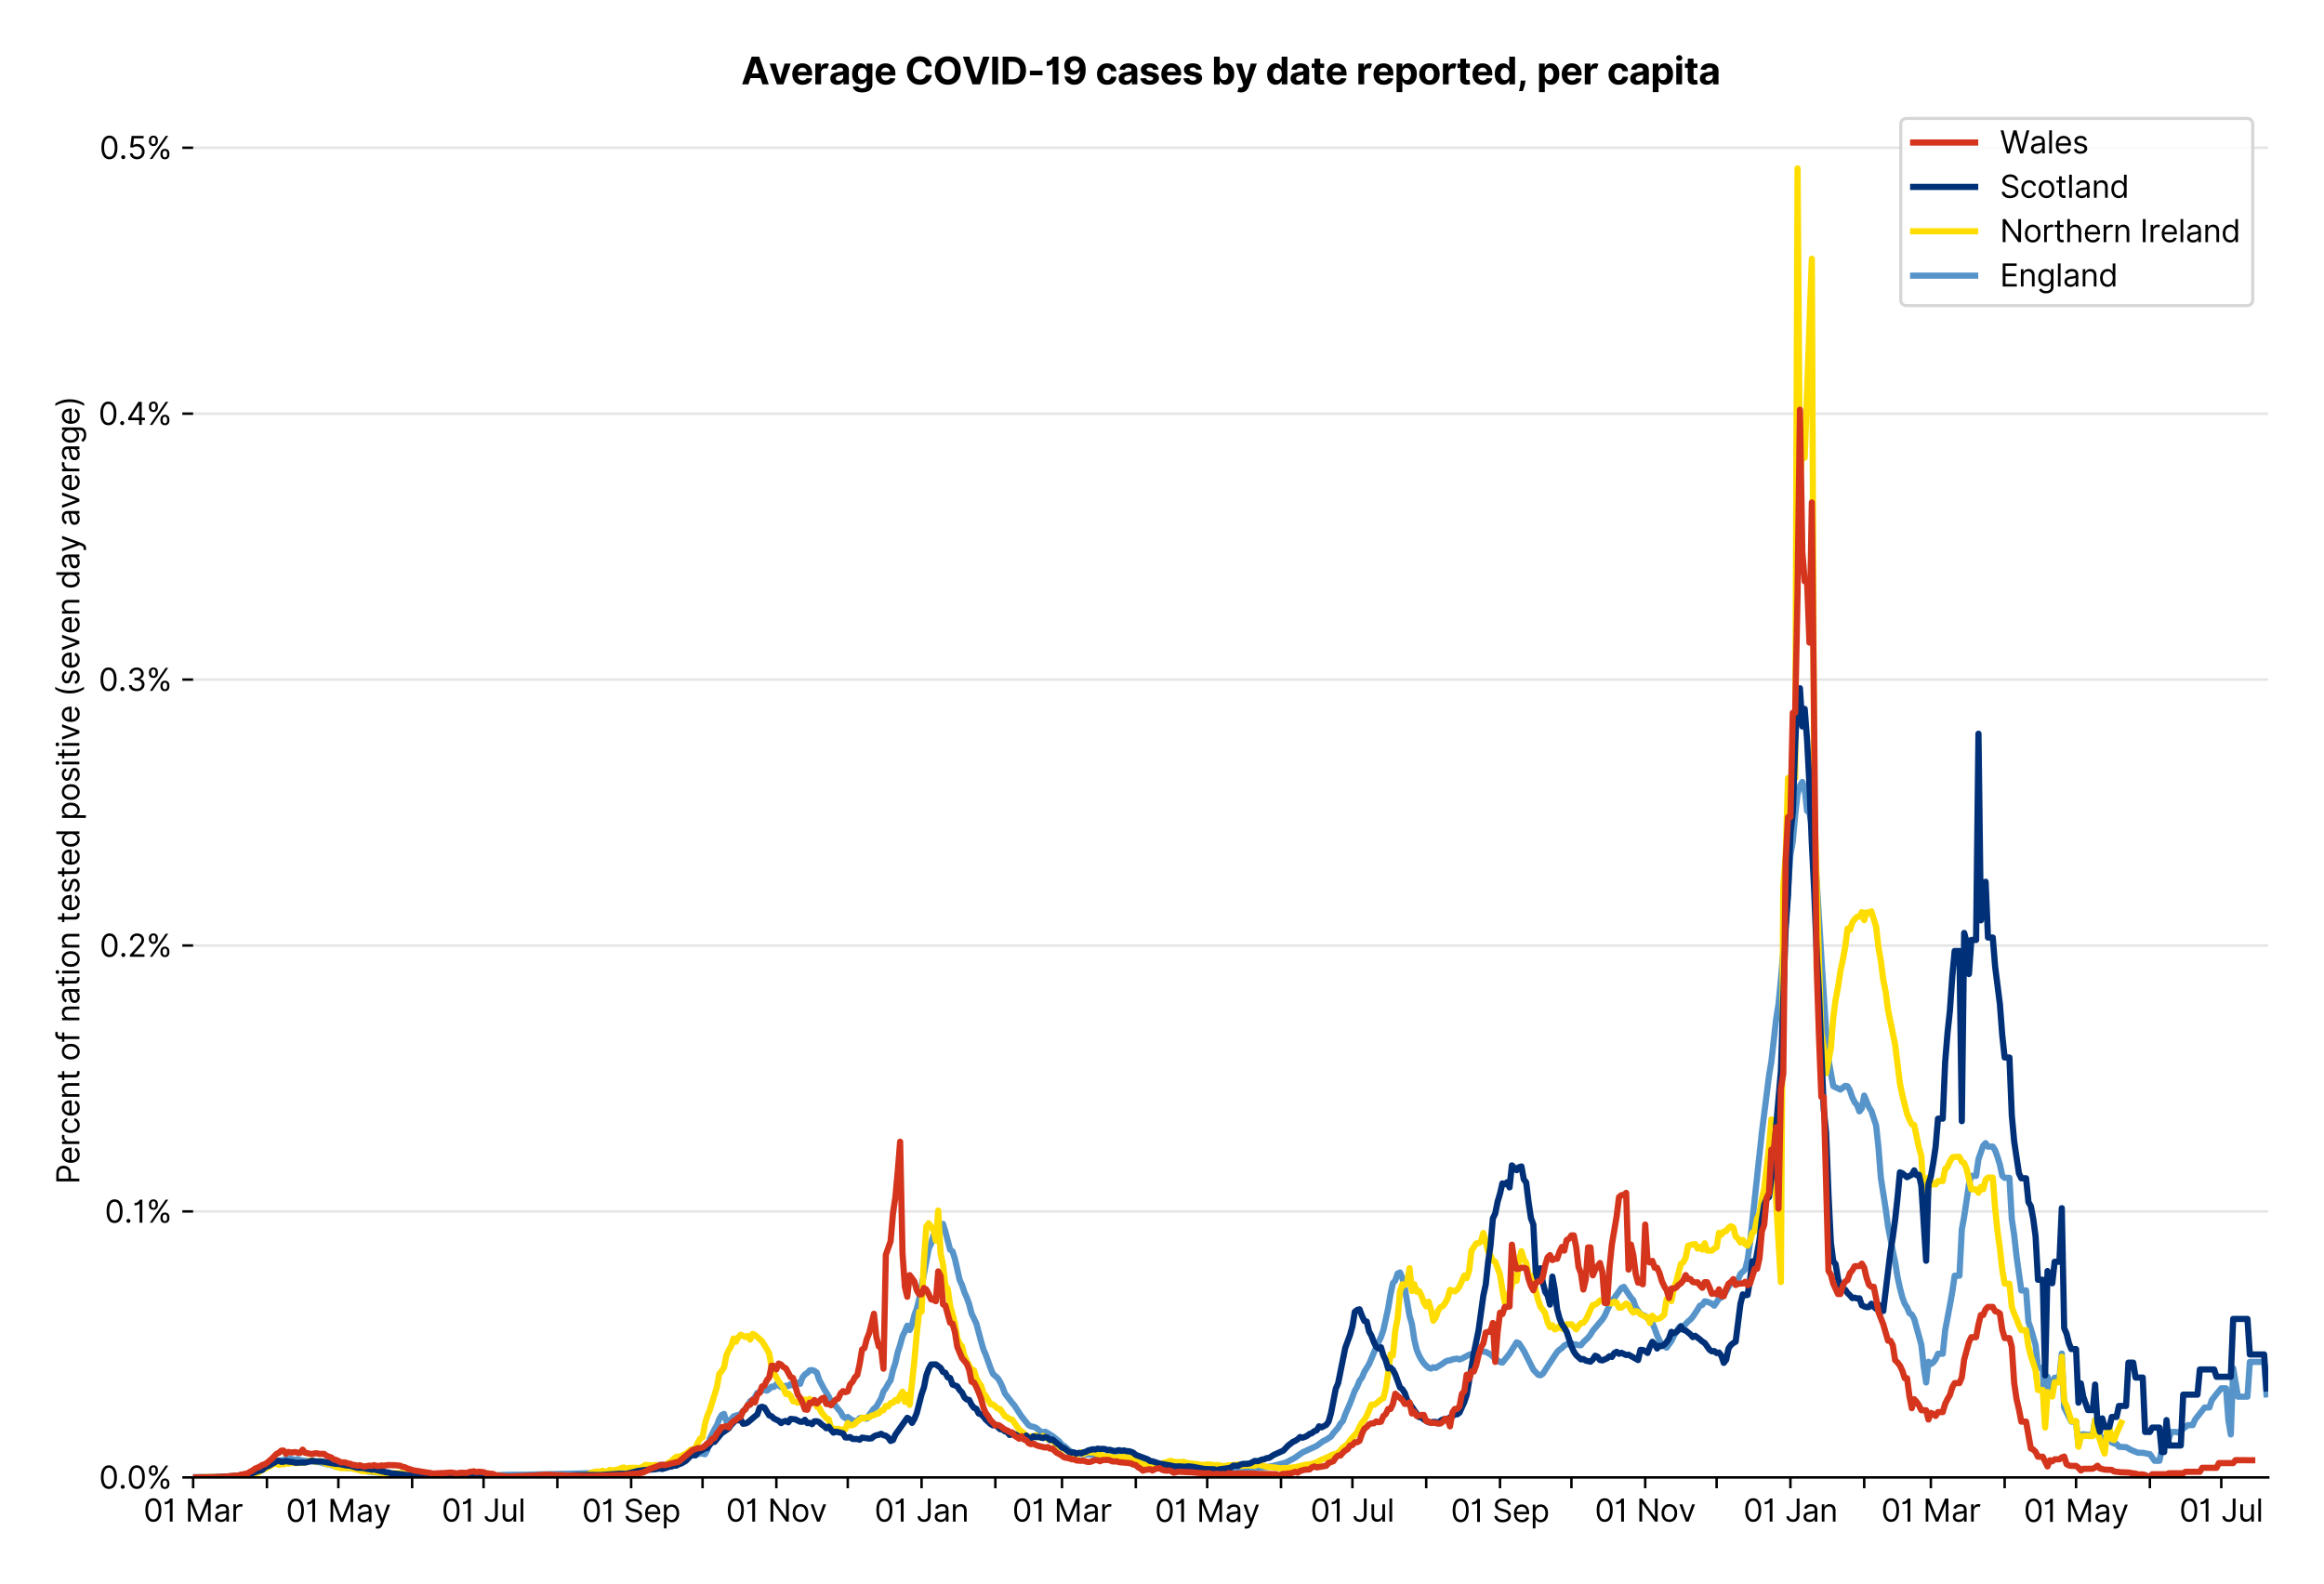 <?xml version="1.0" encoding="utf-8" standalone="no"?>
<!DOCTYPE svg PUBLIC "-//W3C//DTD SVG 1.1//EN"
  "http://www.w3.org/Graphics/SVG/1.1/DTD/svg11.dtd">
<svg xmlns:xlink="http://www.w3.org/1999/xlink" viewBox="0 0 749.925 511.234" xmlns="http://www.w3.org/2000/svg" version="1.1">
 <defs>
  <style type="text/css">*{stroke-linejoin: round; stroke-linecap: butt}</style>
 </defs>
 <g id="figure_1">
  <g id="patch_1">
   <path d="M 0 511.234 
L 749.925 511.234 
L 749.925 0 
L 0 0 
z
" style="fill: #ffffff"/>
  </g>
  <g id="axes_1">
   <g id="patch_2">
    <path d="M 62.325 476.745 
L 731.925 476.745 
L 731.925 33.225 
L 62.325 33.225 
z
" style="fill: #ffffff"/>
   </g>
   <g id="matplotlib.axis_1">
    <g id="xtick_1">
     <g id="line2d_1">
      <defs>
       <path id="m2d5361c1b2" d="M 0 0 
L 0 3.5 
" style="stroke: #000000; stroke-width: 0.8"/>
      </defs>
      <g>
       <use xlink:href="#m2d5361c1b2" x="62.325" y="476.745" style="stroke: #000000; stroke-width: 0.8"/>
      </g>
     </g>
     <g id="text_1">
      <!-- 01 Mar -->
      <g transform="translate(46.288 491.018)scale(0.1 -0.1)">
       <defs>
        <path id="Inter-Regular-30" d="M 2000 -64 
Q 1230 -64 806 561 
Q 382 1186 382 2327 
Q 382 3459 809 4088 
Q 1236 4718 2000 4718 
Q 2764 4718 3191 4088 
Q 3618 3459 3618 2327 
Q 3618 1186 3194 561 
Q 2771 -64 2000 -64 
z
M 2000 436 
Q 2509 436 2791 927 
Q 3073 1418 3073 2327 
Q 3073 3234 2789 3730 
Q 2505 4227 2000 4227 
Q 1496 4227 1211 3730 
Q 927 3234 927 2327 
Q 927 1418 1210 927 
Q 1493 436 2000 436 
z
" transform="scale(0.016)"/>
        <path id="Inter-Regular-31" d="M 1973 4655 
L 1973 0 
L 1409 0 
L 1409 3836 
L 1373 3836 
Q 1341 3773 1209 3692 
Q 1077 3611 868 3551 
Q 659 3491 391 3491 
L 391 3964 
Q 661 3964 859 4061 
Q 1057 4159 1190 4291 
Q 1323 4423 1392 4529 
Q 1461 4636 1473 4655 
L 1973 4655 
z
" transform="scale(0.016)"/>
        <path id="Inter-Regular-20" transform="scale(0.016)"/>
        <path id="Inter-Regular-4d" d="M 564 4655 
L 1236 4655 
L 2818 791 
L 2873 791 
L 4455 4655 
L 5127 4655 
L 5127 0 
L 4600 0 
L 4600 3536 
L 4555 3536 
L 3100 0 
L 2591 0 
L 1136 3536 
L 1091 3536 
L 1091 0 
L 564 0 
L 564 4655 
z
" transform="scale(0.016)"/>
        <path id="Inter-Regular-61" d="M 1518 -82 
Q 1186 -82 916 44 
Q 646 170 486 410 
Q 327 650 327 991 
Q 327 1291 445 1478 
Q 564 1666 761 1773 
Q 959 1880 1199 1933 
Q 1439 1986 1682 2018 
Q 2000 2059 2199 2080 
Q 2398 2102 2490 2154 
Q 2582 2207 2582 2336 
L 2582 2355 
Q 2582 2691 2399 2877 
Q 2216 3064 1846 3064 
Q 1461 3064 1243 2895 
Q 1025 2727 936 2536 
L 427 2718 
Q 564 3036 792 3214 
Q 1021 3393 1292 3464 
Q 1564 3536 1827 3536 
Q 1996 3536 2215 3496 
Q 2434 3457 2640 3334 
Q 2846 3211 2982 2963 
Q 3118 2716 3118 2300 
L 3118 0 
L 2582 0 
L 2582 473 
L 2555 473 
Q 2500 359 2373 229 
Q 2246 100 2034 9 
Q 1823 -82 1518 -82 
z
M 1600 400 
Q 1918 400 2137 525 
Q 2357 650 2469 847 
Q 2582 1045 2582 1264 
L 2582 1755 
Q 2548 1714 2433 1681 
Q 2318 1648 2169 1624 
Q 2021 1600 1881 1583 
Q 1741 1566 1655 1555 
Q 1446 1527 1265 1467 
Q 1084 1407 974 1287 
Q 864 1168 864 964 
Q 864 684 1072 542 
Q 1280 400 1600 400 
z
" transform="scale(0.016)"/>
        <path id="Inter-Regular-72" d="M 491 0 
L 491 3491 
L 1009 3491 
L 1009 2964 
L 1046 2964 
Q 1139 3223 1389 3384 
Q 1639 3545 1955 3545 
Q 2100 3545 2209 3511 
Q 2318 3477 2400 3418 
L 2218 2964 
Q 2161 2993 2085 3010 
Q 2009 3027 1909 3027 
Q 1527 3027 1277 2794 
Q 1027 2561 1027 2209 
L 1027 0 
L 491 0 
z
" transform="scale(0.016)"/>
       </defs>
       <use xlink:href="#Inter-Regular-30"/>
       <use xlink:href="#Inter-Regular-31" x="62.5"/>
       <use xlink:href="#Inter-Regular-20" x="106.676"/>
       <use xlink:href="#Inter-Regular-4d" x="134.801"/>
       <use xlink:href="#Inter-Regular-61" x="225.994"/>
       <use xlink:href="#Inter-Regular-72" x="282.386"/>
      </g>
     </g>
    </g>
    <g id="xtick_2">
     <g id="line2d_2">
      <g>
       <use xlink:href="#m2d5361c1b2" x="86.137" y="476.745" style="stroke: #000000; stroke-width: 0.8"/>
      </g>
     </g>
    </g>
    <g id="xtick_3">
     <g id="line2d_3">
      <g>
       <use xlink:href="#m2d5361c1b2" x="109.181" y="476.745" style="stroke: #000000; stroke-width: 0.8"/>
      </g>
     </g>
     <g id="text_2">
      <!-- 01 May -->
      <g transform="translate(92.278 491.117)scale(0.1 -0.1)">
       <defs>
        <path id="Inter-Regular-79" d="M 818 -1355 
Q 682 -1355 575 -1333 
Q 468 -1311 427 -1291 
L 564 -818 
Q 857 -893 1053 -814 
Q 1250 -736 1391 -345 
L 1509 -18 
L 218 3491 
L 800 3491 
L 1764 709 
L 1800 709 
L 2764 3491 
L 3346 3491 
L 1846 -564 
Q 1550 -1355 818 -1355 
z
" transform="scale(0.016)"/>
       </defs>
       <use xlink:href="#Inter-Regular-30"/>
       <use xlink:href="#Inter-Regular-31" x="62.5"/>
       <use xlink:href="#Inter-Regular-20" x="106.676"/>
       <use xlink:href="#Inter-Regular-4d" x="134.801"/>
       <use xlink:href="#Inter-Regular-61" x="225.994"/>
       <use xlink:href="#Inter-Regular-79" x="282.386"/>
      </g>
     </g>
    </g>
    <g id="xtick_4">
     <g id="line2d_4">
      <g>
       <use xlink:href="#m2d5361c1b2" x="132.993" y="476.745" style="stroke: #000000; stroke-width: 0.8"/>
      </g>
     </g>
    </g>
    <g id="xtick_5">
     <g id="line2d_5">
      <g>
       <use xlink:href="#m2d5361c1b2" x="156.038" y="476.745" style="stroke: #000000; stroke-width: 0.8"/>
      </g>
     </g>
     <g id="text_3">
      <!-- 01 Jul -->
      <g transform="translate(142.494 491.018)scale(0.1 -0.1)">
       <defs>
        <path id="Inter-Regular-4a" d="M 2346 4655 
L 2909 4655 
L 2909 1327 
Q 2909 657 2549 296 
Q 2189 -64 1582 -64 
Q 1200 -64 902 76 
Q 605 216 434 475 
Q 264 734 264 1091 
L 818 1091 
Q 818 795 1034 615 
Q 1250 436 1582 436 
Q 1948 436 2147 664 
Q 2346 893 2346 1327 
L 2346 4655 
z
" transform="scale(0.016)"/>
        <path id="Inter-Regular-75" d="M 2691 1427 
L 2691 3491 
L 3227 3491 
L 3227 0 
L 2691 0 
L 2691 591 
L 2655 591 
Q 2532 325 2273 140 
Q 2014 -45 1618 -45 
Q 1127 -45 809 280 
Q 491 605 491 1273 
L 491 3491 
L 1027 3491 
L 1027 1309 
Q 1027 927 1242 700 
Q 1457 473 1791 473 
Q 1991 473 2199 575 
Q 2407 677 2549 888 
Q 2691 1100 2691 1427 
z
" transform="scale(0.016)"/>
        <path id="Inter-Regular-6c" d="M 1027 4655 
L 1027 0 
L 491 0 
L 491 4655 
L 1027 4655 
z
" transform="scale(0.016)"/>
       </defs>
       <use xlink:href="#Inter-Regular-30"/>
       <use xlink:href="#Inter-Regular-31" x="62.5"/>
       <use xlink:href="#Inter-Regular-20" x="106.676"/>
       <use xlink:href="#Inter-Regular-4a" x="134.801"/>
       <use xlink:href="#Inter-Regular-75" x="189.063"/>
       <use xlink:href="#Inter-Regular-6c" x="247.159"/>
      </g>
     </g>
    </g>
    <g id="xtick_6">
     <g id="line2d_6">
      <g>
       <use xlink:href="#m2d5361c1b2" x="179.85" y="476.745" style="stroke: #000000; stroke-width: 0.8"/>
      </g>
     </g>
    </g>
    <g id="xtick_7">
     <g id="line2d_7">
      <g>
       <use xlink:href="#m2d5361c1b2" x="203.662" y="476.745" style="stroke: #000000; stroke-width: 0.8"/>
      </g>
     </g>
     <g id="text_4">
      <!-- 01 Sep -->
      <g transform="translate(187.774 491.117)scale(0.1 -0.1)">
       <defs>
        <path id="Inter-Regular-53" d="M 3109 3491 
Q 3068 3836 2777 4027 
Q 2486 4218 2064 4218 
Q 1600 4218 1318 3999 
Q 1036 3780 1036 3445 
Q 1036 3195 1189 3042 
Q 1343 2889 1553 2803 
Q 1764 2718 1936 2673 
L 2409 2545 
Q 2591 2498 2815 2414 
Q 3039 2330 3244 2185 
Q 3450 2041 3584 1816 
Q 3718 1591 3718 1264 
Q 3718 886 3521 581 
Q 3325 277 2949 97 
Q 2573 -82 2036 -82 
Q 1286 -82 845 272 
Q 405 627 364 1200 
L 946 1200 
Q 968 936 1124 764 
Q 1280 593 1519 510 
Q 1759 427 2036 427 
Q 2359 427 2616 533 
Q 2873 639 3023 828 
Q 3173 1018 3173 1273 
Q 3173 1505 3043 1650 
Q 2914 1795 2702 1886 
Q 2491 1977 2246 2045 
L 1673 2209 
Q 1127 2366 809 2657 
Q 491 2948 491 3418 
Q 491 3809 703 4101 
Q 916 4393 1276 4555 
Q 1636 4718 2082 4718 
Q 2532 4718 2882 4558 
Q 3232 4398 3437 4120 
Q 3643 3843 3655 3491 
L 3109 3491 
z
" transform="scale(0.016)"/>
        <path id="Inter-Regular-65" d="M 1955 -73 
Q 1450 -73 1085 151 
Q 721 375 524 778 
Q 327 1182 327 1718 
Q 327 2255 524 2665 
Q 721 3075 1074 3305 
Q 1427 3536 1900 3536 
Q 2173 3536 2439 3445 
Q 2705 3355 2923 3151 
Q 3141 2948 3270 2614 
Q 3400 2280 3400 1791 
L 3400 1564 
L 866 1564 
Q 884 1005 1183 707 
Q 1482 409 1955 409 
Q 2271 409 2498 545 
Q 2725 682 2827 955 
L 3346 809 
Q 3223 414 2854 170 
Q 2486 -73 1955 -73 
z
M 866 2027 
L 2855 2027 
Q 2855 2470 2595 2762 
Q 2336 3055 1900 3055 
Q 1593 3055 1368 2911 
Q 1143 2768 1013 2533 
Q 884 2298 866 2027 
z
" transform="scale(0.016)"/>
        <path id="Inter-Regular-70" d="M 491 -1309 
L 491 3491 
L 1009 3491 
L 1009 2936 
L 1073 2936 
Q 1132 3027 1237 3169 
Q 1343 3311 1542 3423 
Q 1741 3536 2082 3536 
Q 2523 3536 2859 3315 
Q 3196 3095 3384 2690 
Q 3573 2286 3573 1736 
Q 3573 1182 3384 776 
Q 3196 370 2861 148 
Q 2527 -73 2091 -73 
Q 1755 -73 1552 39 
Q 1350 152 1241 296 
Q 1132 441 1073 536 
L 1027 536 
L 1027 -1309 
L 491 -1309 
z
M 1018 1745 
Q 1018 1152 1276 780 
Q 1534 409 2018 409 
Q 2355 409 2581 587 
Q 2807 766 2921 1069 
Q 3036 1373 3036 1745 
Q 3036 2114 2923 2410 
Q 2811 2707 2585 2881 
Q 2359 3055 2018 3055 
Q 1527 3055 1272 2693 
Q 1018 2332 1018 1745 
z
" transform="scale(0.016)"/>
       </defs>
       <use xlink:href="#Inter-Regular-30"/>
       <use xlink:href="#Inter-Regular-31" x="62.5"/>
       <use xlink:href="#Inter-Regular-20" x="106.676"/>
       <use xlink:href="#Inter-Regular-53" x="134.801"/>
       <use xlink:href="#Inter-Regular-65" x="198.58"/>
       <use xlink:href="#Inter-Regular-70" x="256.818"/>
      </g>
     </g>
    </g>
    <g id="xtick_8">
     <g id="line2d_8">
      <g>
       <use xlink:href="#m2d5361c1b2" x="226.706" y="476.745" style="stroke: #000000; stroke-width: 0.8"/>
      </g>
     </g>
    </g>
    <g id="xtick_9">
     <g id="line2d_9">
      <g>
       <use xlink:href="#m2d5361c1b2" x="250.518" y="476.745" style="stroke: #000000; stroke-width: 0.8"/>
      </g>
     </g>
     <g id="text_5">
      <!-- 01 Nov -->
      <g transform="translate(234.247 491.018)scale(0.1 -0.1)">
       <defs>
        <path id="Inter-Regular-4e" d="M 4255 4655 
L 4255 0 
L 3709 0 
L 1173 3655 
L 1127 3655 
L 1127 0 
L 564 0 
L 564 4655 
L 1109 4655 
L 3655 991 
L 3700 991 
L 3700 4655 
L 4255 4655 
z
" transform="scale(0.016)"/>
        <path id="Inter-Regular-6f" d="M 1909 -73 
Q 1436 -73 1080 152 
Q 725 377 526 781 
Q 327 1186 327 1727 
Q 327 2273 526 2679 
Q 725 3086 1080 3311 
Q 1436 3536 1909 3536 
Q 2382 3536 2737 3311 
Q 3093 3086 3292 2679 
Q 3491 2273 3491 1727 
Q 3491 1186 3292 781 
Q 3093 377 2737 152 
Q 2382 -73 1909 -73 
z
M 1909 409 
Q 2268 409 2500 593 
Q 2732 777 2843 1077 
Q 2955 1377 2955 1727 
Q 2955 2077 2843 2379 
Q 2732 2682 2500 2868 
Q 2268 3055 1909 3055 
Q 1550 3055 1318 2868 
Q 1086 2682 975 2379 
Q 864 2077 864 1727 
Q 864 1377 975 1077 
Q 1086 777 1318 593 
Q 1550 409 1909 409 
z
" transform="scale(0.016)"/>
        <path id="Inter-Regular-76" d="M 3346 3491 
L 2055 0 
L 1509 0 
L 218 3491 
L 800 3491 
L 1764 709 
L 1800 709 
L 2764 3491 
L 3346 3491 
z
" transform="scale(0.016)"/>
       </defs>
       <use xlink:href="#Inter-Regular-30"/>
       <use xlink:href="#Inter-Regular-31" x="62.5"/>
       <use xlink:href="#Inter-Regular-20" x="106.676"/>
       <use xlink:href="#Inter-Regular-4e" x="134.801"/>
       <use xlink:href="#Inter-Regular-6f" x="210.085"/>
       <use xlink:href="#Inter-Regular-76" x="269.744"/>
      </g>
     </g>
    </g>
    <g id="xtick_10">
     <g id="line2d_10">
      <g>
       <use xlink:href="#m2d5361c1b2" x="273.562" y="476.745" style="stroke: #000000; stroke-width: 0.8"/>
      </g>
     </g>
    </g>
    <g id="xtick_11">
     <g id="line2d_11">
      <g>
       <use xlink:href="#m2d5361c1b2" x="297.375" y="476.745" style="stroke: #000000; stroke-width: 0.8"/>
      </g>
     </g>
     <g id="text_6">
      <!-- 01 Jan -->
      <g transform="translate(282.175 491.018)scale(0.1 -0.1)">
       <defs>
        <path id="Inter-Regular-6e" d="M 1027 2100 
L 1027 0 
L 491 0 
L 491 3491 
L 1009 3491 
L 1009 2945 
L 1055 2945 
Q 1177 3211 1427 3373 
Q 1677 3536 2073 3536 
Q 2602 3536 2928 3211 
Q 3255 2886 3255 2218 
L 3255 0 
L 2718 0 
L 2718 2182 
Q 2718 2593 2504 2824 
Q 2291 3055 1918 3055 
Q 1534 3055 1280 2806 
Q 1027 2557 1027 2100 
z
" transform="scale(0.016)"/>
       </defs>
       <use xlink:href="#Inter-Regular-30"/>
       <use xlink:href="#Inter-Regular-31" x="62.5"/>
       <use xlink:href="#Inter-Regular-20" x="106.676"/>
       <use xlink:href="#Inter-Regular-4a" x="134.801"/>
       <use xlink:href="#Inter-Regular-61" x="189.063"/>
       <use xlink:href="#Inter-Regular-6e" x="245.455"/>
      </g>
     </g>
    </g>
    <g id="xtick_12">
     <g id="line2d_12">
      <g>
       <use xlink:href="#m2d5361c1b2" x="321.187" y="476.745" style="stroke: #000000; stroke-width: 0.8"/>
      </g>
     </g>
    </g>
    <g id="xtick_13">
     <g id="line2d_13">
      <g>
       <use xlink:href="#m2d5361c1b2" x="342.695" y="476.745" style="stroke: #000000; stroke-width: 0.8"/>
      </g>
     </g>
     <g id="text_7">
      <!-- 01 Mar -->
      <g transform="translate(326.658 491.018)scale(0.1 -0.1)">
       <use xlink:href="#Inter-Regular-30"/>
       <use xlink:href="#Inter-Regular-31" x="62.5"/>
       <use xlink:href="#Inter-Regular-20" x="106.676"/>
       <use xlink:href="#Inter-Regular-4d" x="134.801"/>
       <use xlink:href="#Inter-Regular-61" x="225.994"/>
       <use xlink:href="#Inter-Regular-72" x="282.386"/>
      </g>
     </g>
    </g>
    <g id="xtick_14">
     <g id="line2d_14">
      <g>
       <use xlink:href="#m2d5361c1b2" x="366.507" y="476.745" style="stroke: #000000; stroke-width: 0.8"/>
      </g>
     </g>
    </g>
    <g id="xtick_15">
     <g id="line2d_15">
      <g>
       <use xlink:href="#m2d5361c1b2" x="389.551" y="476.745" style="stroke: #000000; stroke-width: 0.8"/>
      </g>
     </g>
     <g id="text_8">
      <!-- 01 May -->
      <g transform="translate(372.648 491.117)scale(0.1 -0.1)">
       <use xlink:href="#Inter-Regular-30"/>
       <use xlink:href="#Inter-Regular-31" x="62.5"/>
       <use xlink:href="#Inter-Regular-20" x="106.676"/>
       <use xlink:href="#Inter-Regular-4d" x="134.801"/>
       <use xlink:href="#Inter-Regular-61" x="225.994"/>
       <use xlink:href="#Inter-Regular-79" x="282.386"/>
      </g>
     </g>
    </g>
    <g id="xtick_16">
     <g id="line2d_16">
      <g>
       <use xlink:href="#m2d5361c1b2" x="413.363" y="476.745" style="stroke: #000000; stroke-width: 0.8"/>
      </g>
     </g>
    </g>
    <g id="xtick_17">
     <g id="line2d_17">
      <g>
       <use xlink:href="#m2d5361c1b2" x="436.407" y="476.745" style="stroke: #000000; stroke-width: 0.8"/>
      </g>
     </g>
     <g id="text_9">
      <!-- 01 Jul -->
      <g transform="translate(422.863 491.018)scale(0.1 -0.1)">
       <use xlink:href="#Inter-Regular-30"/>
       <use xlink:href="#Inter-Regular-31" x="62.5"/>
       <use xlink:href="#Inter-Regular-20" x="106.676"/>
       <use xlink:href="#Inter-Regular-4a" x="134.801"/>
       <use xlink:href="#Inter-Regular-75" x="189.063"/>
       <use xlink:href="#Inter-Regular-6c" x="247.159"/>
      </g>
     </g>
    </g>
    <g id="xtick_18">
     <g id="line2d_18">
      <g>
       <use xlink:href="#m2d5361c1b2" x="460.219" y="476.745" style="stroke: #000000; stroke-width: 0.8"/>
      </g>
     </g>
    </g>
    <g id="xtick_19">
     <g id="line2d_19">
      <g>
       <use xlink:href="#m2d5361c1b2" x="484.032" y="476.745" style="stroke: #000000; stroke-width: 0.8"/>
      </g>
     </g>
     <g id="text_10">
      <!-- 01 Sep -->
      <g transform="translate(468.144 491.117)scale(0.1 -0.1)">
       <use xlink:href="#Inter-Regular-30"/>
       <use xlink:href="#Inter-Regular-31" x="62.5"/>
       <use xlink:href="#Inter-Regular-20" x="106.676"/>
       <use xlink:href="#Inter-Regular-53" x="134.801"/>
       <use xlink:href="#Inter-Regular-65" x="198.58"/>
       <use xlink:href="#Inter-Regular-70" x="256.818"/>
      </g>
     </g>
    </g>
    <g id="xtick_20">
     <g id="line2d_20">
      <g>
       <use xlink:href="#m2d5361c1b2" x="507.076" y="476.745" style="stroke: #000000; stroke-width: 0.8"/>
      </g>
     </g>
    </g>
    <g id="xtick_21">
     <g id="line2d_21">
      <g>
       <use xlink:href="#m2d5361c1b2" x="530.888" y="476.745" style="stroke: #000000; stroke-width: 0.8"/>
      </g>
     </g>
     <g id="text_11">
      <!-- 01 Nov -->
      <g transform="translate(514.617 491.018)scale(0.1 -0.1)">
       <use xlink:href="#Inter-Regular-30"/>
       <use xlink:href="#Inter-Regular-31" x="62.5"/>
       <use xlink:href="#Inter-Regular-20" x="106.676"/>
       <use xlink:href="#Inter-Regular-4e" x="134.801"/>
       <use xlink:href="#Inter-Regular-6f" x="210.085"/>
       <use xlink:href="#Inter-Regular-76" x="269.744"/>
      </g>
     </g>
    </g>
    <g id="xtick_22">
     <g id="line2d_22">
      <g>
       <use xlink:href="#m2d5361c1b2" x="553.932" y="476.745" style="stroke: #000000; stroke-width: 0.8"/>
      </g>
     </g>
    </g>
    <g id="xtick_23">
     <g id="line2d_23">
      <g>
       <use xlink:href="#m2d5361c1b2" x="577.744" y="476.745" style="stroke: #000000; stroke-width: 0.8"/>
      </g>
     </g>
     <g id="text_12">
      <!-- 01 Jan -->
      <g transform="translate(562.545 491.018)scale(0.1 -0.1)">
       <use xlink:href="#Inter-Regular-30"/>
       <use xlink:href="#Inter-Regular-31" x="62.5"/>
       <use xlink:href="#Inter-Regular-20" x="106.676"/>
       <use xlink:href="#Inter-Regular-4a" x="134.801"/>
       <use xlink:href="#Inter-Regular-61" x="189.063"/>
       <use xlink:href="#Inter-Regular-6e" x="245.455"/>
      </g>
     </g>
    </g>
    <g id="xtick_24">
     <g id="line2d_24">
      <g>
       <use xlink:href="#m2d5361c1b2" x="601.556" y="476.745" style="stroke: #000000; stroke-width: 0.8"/>
      </g>
     </g>
    </g>
    <g id="xtick_25">
     <g id="line2d_25">
      <g>
       <use xlink:href="#m2d5361c1b2" x="623.064" y="476.745" style="stroke: #000000; stroke-width: 0.8"/>
      </g>
     </g>
     <g id="text_13">
      <!-- 01 Mar -->
      <g transform="translate(607.027 491.018)scale(0.1 -0.1)">
       <use xlink:href="#Inter-Regular-30"/>
       <use xlink:href="#Inter-Regular-31" x="62.5"/>
       <use xlink:href="#Inter-Regular-20" x="106.676"/>
       <use xlink:href="#Inter-Regular-4d" x="134.801"/>
       <use xlink:href="#Inter-Regular-61" x="225.994"/>
       <use xlink:href="#Inter-Regular-72" x="282.386"/>
      </g>
     </g>
    </g>
    <g id="xtick_26">
     <g id="line2d_26">
      <g>
       <use xlink:href="#m2d5361c1b2" x="646.876" y="476.745" style="stroke: #000000; stroke-width: 0.8"/>
      </g>
     </g>
    </g>
    <g id="xtick_27">
     <g id="line2d_27">
      <g>
       <use xlink:href="#m2d5361c1b2" x="669.92" y="476.745" style="stroke: #000000; stroke-width: 0.8"/>
      </g>
     </g>
     <g id="text_14">
      <!-- 01 May -->
      <g transform="translate(653.017 491.117)scale(0.1 -0.1)">
       <use xlink:href="#Inter-Regular-30"/>
       <use xlink:href="#Inter-Regular-31" x="62.5"/>
       <use xlink:href="#Inter-Regular-20" x="106.676"/>
       <use xlink:href="#Inter-Regular-4d" x="134.801"/>
       <use xlink:href="#Inter-Regular-61" x="225.994"/>
       <use xlink:href="#Inter-Regular-79" x="282.386"/>
      </g>
     </g>
    </g>
    <g id="xtick_28">
     <g id="line2d_28">
      <g>
       <use xlink:href="#m2d5361c1b2" x="693.733" y="476.745" style="stroke: #000000; stroke-width: 0.8"/>
      </g>
     </g>
    </g>
    <g id="xtick_29">
     <g id="line2d_29">
      <g>
       <use xlink:href="#m2d5361c1b2" x="716.777" y="476.745" style="stroke: #000000; stroke-width: 0.8"/>
      </g>
     </g>
     <g id="text_15">
      <!-- 01 Jul -->
      <g transform="translate(703.233 491.018)scale(0.1 -0.1)">
       <use xlink:href="#Inter-Regular-30"/>
       <use xlink:href="#Inter-Regular-31" x="62.5"/>
       <use xlink:href="#Inter-Regular-20" x="106.676"/>
       <use xlink:href="#Inter-Regular-4a" x="134.801"/>
       <use xlink:href="#Inter-Regular-75" x="189.063"/>
       <use xlink:href="#Inter-Regular-6c" x="247.159"/>
      </g>
     </g>
    </g>
   </g>
   <g id="matplotlib.axis_2">
    <g id="ytick_1">
     <g id="line2d_30">
      <path d="M 62.325 476.745 
L 731.925 476.745 
" clip-path="url(#p677cad5a5e)" style="fill: none; stroke: #e5e5e5; stroke-width: 0.8; stroke-linecap: square"/>
     </g>
     <g id="line2d_31">
      <defs>
       <path id="m46fd94c8f5" d="M 0 0 
L -3.5 0 
" style="stroke: #000000; stroke-width: 0.8"/>
      </defs>
      <g>
       <use xlink:href="#m46fd94c8f5" x="62.325" y="476.745" style="stroke: #000000; stroke-width: 0.8"/>
      </g>
     </g>
     <g id="text_16">
      <!-- 0.0% -->
      <g transform="translate(31.944 480.382)scale(0.1 -0.1)">
       <defs>
        <path id="Inter-Regular-2e" d="M 882 -36 
Q 714 -36 593 84 
Q 473 205 473 373 
Q 473 541 593 661 
Q 714 782 882 782 
Q 1050 782 1170 661 
Q 1291 541 1291 373 
Q 1291 205 1170 84 
Q 1050 -36 882 -36 
z
" transform="scale(0.016)"/>
        <path id="Inter-Regular-25" d="M 2855 873 
L 2855 1118 
Q 2855 1373 2960 1585 
Q 3066 1798 3269 1926 
Q 3473 2055 3764 2055 
Q 4059 2055 4259 1926 
Q 4459 1798 4561 1585 
Q 4664 1373 4664 1118 
L 4664 873 
Q 4664 618 4560 405 
Q 4457 193 4256 64 
Q 4055 -64 3764 -64 
Q 3468 -64 3266 64 
Q 3064 193 2959 405 
Q 2855 618 2855 873 
z
M 536 3536 
L 536 3782 
Q 536 4036 642 4248 
Q 748 4461 951 4589 
Q 1155 4718 1446 4718 
Q 1741 4718 1941 4589 
Q 2141 4461 2243 4248 
Q 2346 4036 2346 3782 
L 2346 3536 
Q 2346 3282 2242 3069 
Q 2139 2857 1937 2728 
Q 1736 2600 1446 2600 
Q 1150 2600 948 2728 
Q 746 2857 641 3069 
Q 536 3282 536 3536 
z
M 709 0 
L 3909 4655 
L 4427 4655 
L 1227 0 
L 709 0 
z
M 3318 1118 
L 3318 873 
Q 3318 661 3418 494 
Q 3518 327 3764 327 
Q 4002 327 4101 494 
Q 4200 661 4200 873 
L 4200 1118 
Q 4200 1330 4104 1497 
Q 4009 1664 3764 1664 
Q 3525 1664 3421 1497 
Q 3318 1330 3318 1118 
z
M 1000 3782 
L 1000 3536 
Q 1000 3325 1100 3158 
Q 1200 2991 1446 2991 
Q 1684 2991 1783 3158 
Q 1882 3325 1882 3536 
L 1882 3782 
Q 1882 3993 1786 4160 
Q 1691 4327 1446 4327 
Q 1207 4327 1103 4160 
Q 1000 3993 1000 3782 
z
" transform="scale(0.016)"/>
       </defs>
       <use xlink:href="#Inter-Regular-30"/>
       <use xlink:href="#Inter-Regular-2e" x="62.5"/>
       <use xlink:href="#Inter-Regular-30" x="90.057"/>
       <use xlink:href="#Inter-Regular-25" x="152.557"/>
      </g>
     </g>
    </g>
    <g id="ytick_2">
     <g id="line2d_32">
      <path d="M 62.325 390.93 
L 731.925 390.93 
" clip-path="url(#p677cad5a5e)" style="fill: none; stroke: #e5e5e5; stroke-width: 0.8; stroke-linecap: square"/>
     </g>
     <g id="line2d_33">
      <g>
       <use xlink:href="#m46fd94c8f5" x="62.325" y="390.93" style="stroke: #000000; stroke-width: 0.8"/>
      </g>
     </g>
     <g id="text_17">
      <!-- 0.1% -->
      <g transform="translate(33.777 394.567)scale(0.1 -0.1)">
       <use xlink:href="#Inter-Regular-30"/>
       <use xlink:href="#Inter-Regular-2e" x="62.5"/>
       <use xlink:href="#Inter-Regular-31" x="90.057"/>
       <use xlink:href="#Inter-Regular-25" x="134.233"/>
      </g>
     </g>
    </g>
    <g id="ytick_3">
     <g id="line2d_34">
      <path d="M 62.325 305.116 
L 731.925 305.116 
" clip-path="url(#p677cad5a5e)" style="fill: none; stroke: #e5e5e5; stroke-width: 0.8; stroke-linecap: square"/>
     </g>
     <g id="line2d_35">
      <g>
       <use xlink:href="#m46fd94c8f5" x="62.325" y="305.116" style="stroke: #000000; stroke-width: 0.8"/>
      </g>
     </g>
     <g id="text_18">
      <!-- 0.2% -->
      <g transform="translate(32.142 308.752)scale(0.1 -0.1)">
       <defs>
        <path id="Inter-Regular-32" d="M 482 0 
L 482 409 
L 2018 2091 
Q 2289 2386 2464 2605 
Q 2639 2825 2724 3019 
Q 2809 3214 2809 3427 
Q 2809 3795 2553 4011 
Q 2298 4227 1918 4227 
Q 1514 4227 1275 3985 
Q 1036 3743 1036 3345 
L 500 3345 
Q 500 3755 688 4064 
Q 877 4373 1203 4545 
Q 1530 4718 1936 4718 
Q 2346 4718 2661 4545 
Q 2977 4373 3156 4079 
Q 3336 3786 3336 3427 
Q 3336 3170 3244 2926 
Q 3152 2682 2926 2383 
Q 2700 2084 2300 1655 
L 1255 536 
L 1255 500 
L 3418 500 
L 3418 0 
L 482 0 
z
" transform="scale(0.016)"/>
       </defs>
       <use xlink:href="#Inter-Regular-30"/>
       <use xlink:href="#Inter-Regular-2e" x="62.5"/>
       <use xlink:href="#Inter-Regular-32" x="90.057"/>
       <use xlink:href="#Inter-Regular-25" x="150.568"/>
      </g>
     </g>
    </g>
    <g id="ytick_4">
     <g id="line2d_36">
      <path d="M 62.325 219.301 
L 731.925 219.301 
" clip-path="url(#p677cad5a5e)" style="fill: none; stroke: #e5e5e5; stroke-width: 0.8; stroke-linecap: square"/>
     </g>
     <g id="line2d_37">
      <g>
       <use xlink:href="#m46fd94c8f5" x="62.325" y="219.301" style="stroke: #000000; stroke-width: 0.8"/>
      </g>
     </g>
     <g id="text_19">
      <!-- 0.3% -->
      <g transform="translate(31.83 222.938)scale(0.1 -0.1)">
       <defs>
        <path id="Inter-Regular-33" d="M 2055 -64 
Q 1605 -64 1253 90 
Q 902 245 696 521 
Q 491 798 473 1164 
L 1046 1164 
Q 1071 827 1356 631 
Q 1641 436 2046 436 
Q 2493 436 2783 664 
Q 3073 893 3073 1264 
Q 3073 1650 2787 1893 
Q 2502 2136 1973 2136 
L 1600 2136 
L 1600 2636 
L 1973 2636 
Q 2386 2636 2647 2856 
Q 2909 3077 2909 3445 
Q 2909 3798 2679 4012 
Q 2450 4227 2064 4227 
Q 1823 4227 1610 4139 
Q 1398 4052 1264 3887 
Q 1130 3723 1118 3491 
L 573 3491 
Q 586 3857 793 4133 
Q 1000 4409 1335 4563 
Q 1671 4718 2073 4718 
Q 2505 4718 2814 4544 
Q 3123 4370 3289 4086 
Q 3455 3802 3455 3473 
Q 3455 3080 3249 2802 
Q 3043 2525 2691 2418 
L 2691 2382 
Q 3132 2309 3379 2008 
Q 3627 1707 3627 1264 
Q 3627 884 3421 583 
Q 3216 282 2861 109 
Q 2507 -64 2055 -64 
z
" transform="scale(0.016)"/>
       </defs>
       <use xlink:href="#Inter-Regular-30"/>
       <use xlink:href="#Inter-Regular-2e" x="62.5"/>
       <use xlink:href="#Inter-Regular-33" x="90.057"/>
       <use xlink:href="#Inter-Regular-25" x="153.693"/>
      </g>
     </g>
    </g>
    <g id="ytick_5">
     <g id="line2d_38">
      <path d="M 62.325 133.486 
L 731.925 133.486 
" clip-path="url(#p677cad5a5e)" style="fill: none; stroke: #e5e5e5; stroke-width: 0.8; stroke-linecap: square"/>
     </g>
     <g id="line2d_39">
      <g>
       <use xlink:href="#m46fd94c8f5" x="62.325" y="133.486" style="stroke: #000000; stroke-width: 0.8"/>
      </g>
     </g>
     <g id="text_20">
      <!-- 0.4% -->
      <g transform="translate(31.773 137.123)scale(0.1 -0.1)">
       <defs>
        <path id="Inter-Regular-34" d="M 373 955 
L 373 1418 
L 2418 4655 
L 3100 4655 
L 3100 1455 
L 3736 1455 
L 3736 955 
L 3100 955 
L 3100 0 
L 2564 0 
L 2564 955 
L 373 955 
z
M 2564 1455 
L 2564 3936 
L 2527 3936 
L 982 1491 
L 982 1455 
L 2564 1455 
z
" transform="scale(0.016)"/>
       </defs>
       <use xlink:href="#Inter-Regular-30"/>
       <use xlink:href="#Inter-Regular-2e" x="62.5"/>
       <use xlink:href="#Inter-Regular-34" x="90.057"/>
       <use xlink:href="#Inter-Regular-25" x="154.261"/>
      </g>
     </g>
    </g>
    <g id="ytick_6">
     <g id="line2d_40">
      <path d="M 62.325 47.671 
L 731.925 47.671 
" clip-path="url(#p677cad5a5e)" style="fill: none; stroke: #e5e5e5; stroke-width: 0.8; stroke-linecap: square"/>
     </g>
     <g id="line2d_41">
      <g>
       <use xlink:href="#m46fd94c8f5" x="62.325" y="47.671" style="stroke: #000000; stroke-width: 0.8"/>
      </g>
     </g>
     <g id="text_21">
      <!-- 0.5% -->
      <g transform="translate(32.114 51.308)scale(0.1 -0.1)">
       <defs>
        <path id="Inter-Regular-35" d="M 1936 -64 
Q 1536 -64 1216 95 
Q 896 255 702 532 
Q 509 809 491 1164 
L 1036 1164 
Q 1068 848 1324 642 
Q 1580 436 1936 436 
Q 2223 436 2447 570 
Q 2671 705 2799 940 
Q 2927 1175 2927 1473 
Q 2927 1777 2794 2017 
Q 2661 2257 2429 2395 
Q 2198 2534 1900 2536 
Q 1686 2539 1461 2472 
Q 1236 2405 1091 2300 
L 564 2364 
L 846 4655 
L 3264 4655 
L 3264 4155 
L 1318 4155 
L 1155 2782 
L 1182 2782 
Q 1325 2895 1541 2970 
Q 1757 3045 1991 3045 
Q 2418 3045 2753 2842 
Q 3089 2639 3281 2286 
Q 3473 1934 3473 1482 
Q 3473 1036 3274 687 
Q 3075 339 2727 137 
Q 2380 -64 1936 -64 
z
" transform="scale(0.016)"/>
       </defs>
       <use xlink:href="#Inter-Regular-30"/>
       <use xlink:href="#Inter-Regular-2e" x="62.5"/>
       <use xlink:href="#Inter-Regular-35" x="90.057"/>
       <use xlink:href="#Inter-Regular-25" x="150.852"/>
      </g>
     </g>
    </g>
    <g id="text_22">
     <!-- Percent of nation tested positive (seven day average) -->
     <g transform="translate(25.614 382.124)rotate(-90)scale(0.1 -0.1)">
      <defs>
       <path id="Inter-Regular-50" d="M 564 0 
L 564 4655 
L 2136 4655 
Q 2684 4655 3033 4458 
Q 3382 4261 3550 3927 
Q 3718 3593 3718 3182 
Q 3718 2770 3551 2434 
Q 3384 2098 3036 1899 
Q 2689 1700 2146 1700 
L 1127 1700 
L 1127 0 
L 564 0 
z
M 1127 2200 
L 2127 2200 
Q 2689 2200 2926 2482 
Q 3164 2764 3164 3182 
Q 3164 3602 2925 3878 
Q 2686 4155 2118 4155 
L 1127 4155 
L 1127 2200 
z
" transform="scale(0.016)"/>
       <path id="Inter-Regular-63" d="M 1909 -73 
Q 1418 -73 1063 159 
Q 709 391 518 798 
Q 327 1205 327 1727 
Q 327 2259 524 2667 
Q 721 3075 1074 3305 
Q 1427 3536 1900 3536 
Q 2268 3536 2563 3400 
Q 2859 3264 3047 3018 
Q 3236 2773 3282 2445 
L 2746 2445 
Q 2684 2684 2474 2869 
Q 2264 3055 1909 3055 
Q 1439 3055 1151 2697 
Q 864 2339 864 1745 
Q 864 1139 1148 774 
Q 1432 409 1909 409 
Q 2223 409 2447 570 
Q 2671 732 2746 1018 
L 3282 1018 
Q 3236 709 3058 462 
Q 2880 216 2588 71 
Q 2296 -73 1909 -73 
z
" transform="scale(0.016)"/>
       <path id="Inter-Regular-74" d="M 2009 3491 
L 2009 3036 
L 1264 3036 
L 1264 1000 
Q 1264 773 1331 660 
Q 1398 548 1503 510 
Q 1609 473 1727 473 
Q 1816 473 1873 483 
Q 1930 493 1964 500 
L 2073 18 
Q 2018 -2 1920 -23 
Q 1823 -45 1673 -45 
Q 1446 -45 1228 52 
Q 1011 150 869 350 
Q 727 550 727 855 
L 727 3036 
L 200 3036 
L 200 3491 
L 727 3491 
L 727 4327 
L 1264 4327 
L 1264 3491 
L 2009 3491 
z
" transform="scale(0.016)"/>
       <path id="Inter-Regular-66" d="M 2046 3491 
L 2046 3036 
L 1264 3036 
L 1264 0 
L 727 0 
L 727 3036 
L 164 3036 
L 164 3491 
L 727 3491 
L 727 3973 
Q 727 4273 868 4473 
Q 1009 4673 1234 4773 
Q 1459 4873 1709 4873 
Q 1907 4873 2032 4841 
Q 2157 4809 2218 4782 
L 2064 4318 
Q 2023 4332 1951 4352 
Q 1880 4373 1764 4373 
Q 1498 4373 1381 4239 
Q 1264 4105 1264 3845 
L 1264 3491 
L 2046 3491 
z
" transform="scale(0.016)"/>
       <path id="Inter-Regular-69" d="M 491 0 
L 491 3491 
L 1027 3491 
L 1027 0 
L 491 0 
z
M 764 4073 
Q 607 4073 494 4179 
Q 382 4286 382 4436 
Q 382 4586 494 4693 
Q 607 4800 764 4800 
Q 921 4800 1033 4693 
Q 1146 4586 1146 4436 
Q 1146 4286 1033 4179 
Q 921 4073 764 4073 
z
" transform="scale(0.016)"/>
       <path id="Inter-Regular-73" d="M 2964 2709 
L 2482 2573 
Q 2411 2755 2245 2914 
Q 2080 3073 1727 3073 
Q 1407 3073 1194 2926 
Q 982 2780 982 2555 
Q 982 2355 1127 2239 
Q 1273 2123 1582 2045 
L 2100 1918 
Q 3027 1691 3027 973 
Q 3027 673 2855 436 
Q 2684 200 2377 63 
Q 2071 -73 1664 -73 
Q 1130 -73 780 159 
Q 430 391 336 836 
L 846 964 
Q 989 400 1655 400 
Q 2030 400 2251 560 
Q 2473 720 2473 945 
Q 2473 1316 1955 1436 
L 1373 1573 
Q 893 1686 669 1926 
Q 446 2166 446 2527 
Q 446 2823 613 3050 
Q 780 3277 1069 3406 
Q 1359 3536 1727 3536 
Q 2246 3536 2542 3309 
Q 2839 3082 2964 2709 
z
" transform="scale(0.016)"/>
       <path id="Inter-Regular-64" d="M 1809 -73 
Q 1373 -73 1039 148 
Q 705 370 516 776 
Q 327 1182 327 1736 
Q 327 2286 516 2690 
Q 705 3095 1041 3315 
Q 1377 3536 1818 3536 
Q 2159 3536 2358 3423 
Q 2557 3311 2662 3169 
Q 2768 3027 2827 2936 
L 2873 2936 
L 2873 4655 
L 3409 4655 
L 3409 0 
L 2891 0 
L 2891 536 
L 2827 536 
Q 2768 441 2659 296 
Q 2550 152 2348 39 
Q 2146 -73 1809 -73 
z
M 1882 409 
Q 2366 409 2624 780 
Q 2882 1152 2882 1745 
Q 2882 2332 2627 2693 
Q 2373 3055 1882 3055 
Q 1541 3055 1315 2881 
Q 1089 2707 976 2410 
Q 864 2114 864 1745 
Q 864 1373 978 1069 
Q 1093 766 1319 587 
Q 1546 409 1882 409 
z
" transform="scale(0.016)"/>
       <path id="Inter-Regular-28" d="M 682 1964 
Q 682 2823 906 3544 
Q 1130 4266 1546 4873 
L 2018 4873 
Q 1800 4573 1623 4095 
Q 1446 3618 1341 3061 
Q 1236 2505 1236 1964 
Q 1236 1423 1341 866 
Q 1446 309 1623 -168 
Q 1800 -645 2018 -945 
L 1546 -945 
Q 1130 -339 906 383 
Q 682 1105 682 1964 
z
" transform="scale(0.016)"/>
       <path id="Inter-Regular-67" d="M 1900 -1382 
Q 1316 -1382 976 -1169 
Q 636 -957 473 -682 
L 900 -382 
Q 973 -477 1084 -601 
Q 1196 -725 1390 -817 
Q 1584 -909 1900 -909 
Q 2323 -909 2598 -704 
Q 2873 -500 2873 -64 
L 2873 645 
L 2827 645 
Q 2768 550 2660 410 
Q 2552 270 2351 162 
Q 2150 55 1809 55 
Q 1386 55 1051 255 
Q 716 455 521 836 
Q 327 1218 327 1764 
Q 327 2300 516 2699 
Q 705 3098 1041 3317 
Q 1377 3536 1818 3536 
Q 2159 3536 2360 3423 
Q 2561 3311 2669 3169 
Q 2777 3027 2836 2936 
L 2891 2936 
L 2891 3491 
L 3409 3491 
L 3409 -100 
Q 3409 -550 3205 -833 
Q 3002 -1116 2660 -1249 
Q 2318 -1382 1900 -1382 
z
M 1882 536 
Q 2366 536 2624 864 
Q 2882 1193 2882 1773 
Q 2882 2339 2627 2697 
Q 2373 3055 1882 3055 
Q 1541 3055 1315 2882 
Q 1089 2709 976 2418 
Q 864 2127 864 1773 
Q 864 1227 1120 881 
Q 1377 536 1882 536 
z
" transform="scale(0.016)"/>
       <path id="Inter-Regular-29" d="M 1638 1940 
Q 1638 1081 1414 359 
Q 1191 -362 775 -969 
L 302 -969 
Q 520 -669 697 -191 
Q 875 286 979 842 
Q 1084 1399 1084 1940 
Q 1084 2481 979 3038 
Q 875 3595 697 4072 
Q 520 4549 302 4849 
L 775 4849 
Q 1191 4243 1414 3521 
Q 1638 2799 1638 1940 
z
" transform="scale(0.016)"/>
      </defs>
      <use xlink:href="#Inter-Regular-50"/>
      <use xlink:href="#Inter-Regular-65" x="63.494"/>
      <use xlink:href="#Inter-Regular-72" x="121.733"/>
      <use xlink:href="#Inter-Regular-63" x="160.085"/>
      <use xlink:href="#Inter-Regular-65" x="215.909"/>
      <use xlink:href="#Inter-Regular-6e" x="274.148"/>
      <use xlink:href="#Inter-Regular-74" x="332.671"/>
      <use xlink:href="#Inter-Regular-20" x="369.034"/>
      <use xlink:href="#Inter-Regular-6f" x="397.159"/>
      <use xlink:href="#Inter-Regular-66" x="456.818"/>
      <use xlink:href="#Inter-Regular-20" x="492.898"/>
      <use xlink:href="#Inter-Regular-6e" x="521.023"/>
      <use xlink:href="#Inter-Regular-61" x="579.546"/>
      <use xlink:href="#Inter-Regular-74" x="635.938"/>
      <use xlink:href="#Inter-Regular-69" x="672.301"/>
      <use xlink:href="#Inter-Regular-6f" x="696.023"/>
      <use xlink:href="#Inter-Regular-6e" x="755.682"/>
      <use xlink:href="#Inter-Regular-20" x="814.205"/>
      <use xlink:href="#Inter-Regular-74" x="842.33"/>
      <use xlink:href="#Inter-Regular-65" x="878.693"/>
      <use xlink:href="#Inter-Regular-73" x="936.932"/>
      <use xlink:href="#Inter-Regular-74" x="989.205"/>
      <use xlink:href="#Inter-Regular-65" x="1025.568"/>
      <use xlink:href="#Inter-Regular-64" x="1083.807"/>
      <use xlink:href="#Inter-Regular-20" x="1145.881"/>
      <use xlink:href="#Inter-Regular-70" x="1174.006"/>
      <use xlink:href="#Inter-Regular-6f" x="1234.943"/>
      <use xlink:href="#Inter-Regular-73" x="1294.602"/>
      <use xlink:href="#Inter-Regular-69" x="1346.875"/>
      <use xlink:href="#Inter-Regular-74" x="1370.597"/>
      <use xlink:href="#Inter-Regular-69" x="1406.96"/>
      <use xlink:href="#Inter-Regular-76" x="1430.682"/>
      <use xlink:href="#Inter-Regular-65" x="1486.364"/>
      <use xlink:href="#Inter-Regular-20" x="1544.603"/>
      <use xlink:href="#Inter-Regular-28" x="1572.728"/>
      <use xlink:href="#Inter-Regular-73" x="1608.949"/>
      <use xlink:href="#Inter-Regular-65" x="1661.222"/>
      <use xlink:href="#Inter-Regular-76" x="1719.46"/>
      <use xlink:href="#Inter-Regular-65" x="1775.142"/>
      <use xlink:href="#Inter-Regular-6e" x="1833.381"/>
      <use xlink:href="#Inter-Regular-20" x="1891.904"/>
      <use xlink:href="#Inter-Regular-64" x="1920.029"/>
      <use xlink:href="#Inter-Regular-61" x="1982.103"/>
      <use xlink:href="#Inter-Regular-79" x="2038.495"/>
      <use xlink:href="#Inter-Regular-20" x="2094.176"/>
      <use xlink:href="#Inter-Regular-61" x="2122.301"/>
      <use xlink:href="#Inter-Regular-76" x="2178.694"/>
      <use xlink:href="#Inter-Regular-65" x="2234.375"/>
      <use xlink:href="#Inter-Regular-72" x="2292.614"/>
      <use xlink:href="#Inter-Regular-61" x="2330.966"/>
      <use xlink:href="#Inter-Regular-67" x="2387.358"/>
      <use xlink:href="#Inter-Regular-65" x="2448.296"/>
      <use xlink:href="#Inter-Regular-29" x="2506.535"/>
     </g>
    </g>
   </g>
   <g id="line2d_42">
    <path d="M 39.281 476.742 
L 68.47 476.692 
L 73.847 476.546 
L 76.151 476.253 
L 79.224 475.794 
L 81.528 475.222 
L 82.297 474.815 
L 85.369 473.674 
L 86.137 473.132 
L 86.905 472.748 
L 88.442 472.349 
L 89.21 471.688 
L 91.514 471.083 
L 93.05 470.887 
L 93.819 470.686 
L 94.587 470.997 
L 95.355 471.035 
L 96.123 470.845 
L 96.891 471.192 
L 98.427 471.4 
L 100.732 471.607 
L 101.5 471.773 
L 103.036 471.817 
L 105.341 472.502 
L 106.109 472.531 
L 108.413 473.25 
L 112.254 473.718 
L 113.022 473.673 
L 114.558 473.924 
L 117.631 474.631 
L 119.167 474.936 
L 120.703 475.109 
L 131.457 475.884 
L 134.53 476.027 
L 156.038 476.476 
L 160.646 476.056 
L 162.183 475.943 
L 164.487 475.872 
L 166.023 475.879 
L 169.096 475.874 
L 188.299 475.456 
L 192.14 475.266 
L 199.053 475.306 
L 200.589 475.195 
L 201.358 475.231 
L 202.894 475.027 
L 204.43 474.954 
L 205.966 474.798 
L 207.503 474.435 
L 209.039 473.907 
L 211.343 473.129 
L 212.111 472.797 
L 212.88 472.74 
L 213.648 472.798 
L 214.416 472.678 
L 215.184 472.437 
L 216.72 472.256 
L 218.257 472.023 
L 220.561 471 
L 221.329 470.384 
L 222.097 469.96 
L 223.633 469.414 
L 224.402 469.509 
L 225.17 469.191 
L 225.938 469.067 
L 226.706 469.076 
L 227.474 469.277 
L 228.242 467.94 
L 229.01 464.361 
L 230.547 461.247 
L 231.315 459.974 
L 232.083 457.944 
L 232.851 456.649 
L 233.619 456.254 
L 234.387 458.623 
L 235.156 458.414 
L 235.924 458.054 
L 236.692 457.056 
L 238.996 456.349 
L 241.301 453.629 
L 242.069 452.152 
L 242.837 451.888 
L 243.605 450.817 
L 244.373 449.51 
L 246.678 448.401 
L 247.446 448.77 
L 248.214 448.252 
L 248.982 447.449 
L 249.75 447.551 
L 250.518 446.659 
L 252.055 447.596 
L 252.823 447.462 
L 253.591 447.159 
L 254.359 447.279 
L 255.127 446.626 
L 255.895 447.126 
L 256.663 446.438 
L 257.431 446.158 
L 258.2 446.568 
L 258.968 444.464 
L 259.736 443.538 
L 260.504 443.013 
L 261.272 442.21 
L 262.04 442.126 
L 262.808 442.358 
L 263.577 442.961 
L 264.345 445.249 
L 265.881 448.149 
L 267.417 450.625 
L 268.185 452.294 
L 268.954 452.575 
L 269.722 453.8 
L 271.258 455.66 
L 272.026 457.094 
L 272.794 457.627 
L 273.562 457.245 
L 275.099 458.375 
L 276.635 458.549 
L 277.403 457.63 
L 278.171 457.467 
L 278.939 457.718 
L 279.707 457.797 
L 280.476 456.576 
L 282.012 454.562 
L 282.78 453.94 
L 284.316 451.273 
L 285.084 449.003 
L 285.852 447.967 
L 286.621 446.546 
L 287.389 445.396 
L 288.157 442.146 
L 288.925 439.792 
L 289.693 436.37 
L 290.461 434.025 
L 291.229 431.172 
L 291.998 429.631 
L 292.766 427.782 
L 293.534 429.199 
L 294.302 427.515 
L 295.07 424.29 
L 295.838 422.272 
L 296.606 419.248 
L 299.679 402.983 
L 300.447 401.297 
L 301.215 398.586 
L 301.983 399.164 
L 302.751 396.777 
L 303.52 395.692 
L 304.288 394.946 
L 305.056 397.406 
L 306.592 403.255 
L 307.36 403.793 
L 308.128 406.181 
L 309.665 413.016 
L 310.433 414.685 
L 311.201 417.015 
L 311.969 418.714 
L 312.737 420.879 
L 313.505 423.833 
L 315.042 427.073 
L 316.578 432.804 
L 317.346 435.438 
L 318.114 437.213 
L 319.65 441.508 
L 320.419 443.356 
L 321.955 444.708 
L 322.723 445.932 
L 323.491 447.591 
L 324.259 449.628 
L 326.564 452.646 
L 327.332 453.536 
L 329.636 457.06 
L 331.941 459.929 
L 332.709 460.293 
L 333.477 460.428 
L 334.245 460.702 
L 335.781 461.945 
L 336.549 462.182 
L 337.318 462.006 
L 339.622 463.381 
L 341.926 465.26 
L 342.695 466.275 
L 343.463 466.657 
L 344.999 468.004 
L 345.767 468.512 
L 346.535 468.817 
L 350.376 469.359 
L 351.144 469.255 
L 352.68 469.538 
L 353.448 469.459 
L 355.753 469.691 
L 356.521 470.064 
L 358.057 469.874 
L 359.594 469.728 
L 361.13 469.758 
L 361.898 469.441 
L 364.97 470.32 
L 366.507 470.925 
L 367.275 471.444 
L 368.811 471.913 
L 370.347 472.633 
L 372.652 473.189 
L 374.188 473.5 
L 374.956 473.286 
L 376.493 473.311 
L 378.797 473.498 
L 379.565 473.464 
L 380.333 473.61 
L 384.174 473.59 
L 384.942 473.611 
L 385.71 473.783 
L 387.246 473.756 
L 394.16 474.063 
L 396.464 473.912 
L 397.232 473.812 
L 404.145 473.922 
L 407.218 473.555 
L 408.754 473.454 
L 411.059 472.963 
L 414.899 471.978 
L 417.204 470.782 
L 417.972 470.336 
L 420.276 468.699 
L 424.885 466.586 
L 426.421 465.429 
L 427.189 464.918 
L 427.958 464.591 
L 429.494 463.566 
L 430.262 462.456 
L 431.798 460.719 
L 432.566 459.379 
L 433.335 458.559 
L 434.103 456.405 
L 435.639 452.886 
L 437.175 448.816 
L 437.943 447.476 
L 438.711 445.548 
L 439.48 444.554 
L 440.248 442.713 
L 441.784 440.177 
L 444.088 434.71 
L 445.625 431.475 
L 446.393 429.225 
L 447.929 422.238 
L 448.697 417.637 
L 449.465 414.091 
L 450.234 413.216 
L 451.002 410.966 
L 451.77 410.617 
L 452.538 412.478 
L 453.306 415.636 
L 454.842 424.596 
L 455.61 427.301 
L 456.379 432.281 
L 457.147 435.562 
L 457.915 437.386 
L 458.683 438.806 
L 459.451 439.895 
L 460.219 440.716 
L 460.987 441.368 
L 461.756 441.645 
L 462.524 441.205 
L 463.292 441.425 
L 465.596 440.003 
L 466.364 439.409 
L 467.133 439.058 
L 467.901 439.003 
L 468.669 438.66 
L 470.205 438.404 
L 470.973 438.694 
L 471.741 438.422 
L 474.046 437.175 
L 474.814 436.98 
L 475.582 436.919 
L 476.35 436.249 
L 477.886 435.87 
L 478.655 436.151 
L 479.423 436.226 
L 480.959 437.07 
L 482.495 438.433 
L 484.032 439.546 
L 484.8 439.704 
L 487.104 436.843 
L 489.408 433.154 
L 490.177 433.508 
L 491.713 435.863 
L 494.785 441.987 
L 496.322 443.61 
L 497.09 443.799 
L 497.858 443.309 
L 499.394 440.911 
L 502.467 436.271 
L 503.235 435.542 
L 504.003 435.016 
L 504.771 434.185 
L 505.539 433.812 
L 507.076 433.505 
L 507.844 433.785 
L 508.612 433.864 
L 509.38 434.097 
L 510.148 434.089 
L 510.916 433.132 
L 512.453 431.658 
L 513.221 430.69 
L 513.989 429.407 
L 517.061 425.78 
L 517.829 424.58 
L 519.366 421.153 
L 520.134 419.608 
L 520.902 418.866 
L 523.206 415.621 
L 523.975 415.266 
L 526.279 418.717 
L 527.047 419.583 
L 527.815 421.851 
L 529.352 424.007 
L 530.888 424.651 
L 533.192 426.964 
L 533.96 428.777 
L 534.728 430.935 
L 536.265 434.144 
L 537.033 434.287 
L 537.801 434.889 
L 539.337 432.727 
L 540.105 431.157 
L 541.642 428.537 
L 542.41 427.891 
L 543.178 428.086 
L 544.714 426.418 
L 545.482 425.802 
L 546.25 424.911 
L 547.787 422.584 
L 548.555 421.31 
L 549.323 421.079 
L 550.091 419.937 
L 550.859 420.055 
L 552.396 420.694 
L 553.164 421.336 
L 554.7 419.058 
L 555.468 418.708 
L 556.236 417.808 
L 557.004 416.668 
L 557.773 415.233 
L 558.541 414.089 
L 559.309 413.547 
L 560.077 414.052 
L 560.845 412.964 
L 561.613 411.102 
L 563.149 409.644 
L 563.918 406.56 
L 564.686 401.173 
L 568.526 365.502 
L 570.831 347.183 
L 571.599 342.549 
L 573.135 328.879 
L 573.903 324.012 
L 574.672 316.169 
L 576.208 298.384 
L 577.744 275.806 
L 578.512 271.472 
L 579.28 263.012 
L 580.048 256.155 
L 580.817 253.565 
L 581.585 252.329 
L 582.353 254.686 
L 583.121 261.675 
L 583.889 262.178 
L 584.657 266.848 
L 585.425 276.363 
L 586.194 283.747 
L 587.73 308.912 
L 589.266 332.912 
L 590.034 341.963 
L 591.571 350.52 
L 593.875 351.603 
L 595.411 350.384 
L 596.179 350.533 
L 596.947 351.824 
L 597.716 354.141 
L 598.484 355.7 
L 599.252 356.609 
L 600.02 358.637 
L 600.788 357.664 
L 601.556 353.534 
L 603.093 357.271 
L 603.861 358.469 
L 605.397 363.192 
L 606.165 370.372 
L 606.933 380.106 
L 608.469 389.958 
L 609.238 395.692 
L 610.774 403.67 
L 611.542 407.282 
L 612.31 412.047 
L 613.078 415.61 
L 613.846 418.562 
L 614.615 420.694 
L 615.383 421.9 
L 616.151 423.739 
L 616.919 424.214 
L 617.687 425.6 
L 619.992 433.97 
L 620.76 440.957 
L 621.528 446.123 
L 622.296 439.437 
L 623.064 440.167 
L 623.832 439.653 
L 624.6 438.641 
L 625.368 436.853 
L 626.905 436.853 
L 627.673 429.324 
L 629.209 421.193 
L 629.977 416.887 
L 630.745 411.661 
L 632.282 411.661 
L 633.05 396.783 
L 633.818 392.578 
L 635.354 382.184 
L 636.122 379.45 
L 637.659 379.45 
L 638.427 374.037 
L 639.963 369.692 
L 640.731 368.892 
L 641.499 370.002 
L 643.036 370.002 
L 643.804 371.187 
L 644.572 373.327 
L 645.34 375.819 
L 646.108 379.408 
L 646.876 380.091 
L 648.413 380.091 
L 649.181 393.409 
L 649.949 398.503 
L 650.717 405.446 
L 652.253 416.41 
L 653.789 416.41 
L 654.558 426.563 
L 655.326 428.776 
L 656.862 434.076 
L 657.63 441.4 
L 659.166 441.4 
L 659.935 457.701 
L 660.703 444.249 
L 662.239 448.016 
L 663.007 444.584 
L 664.543 444.584 
L 665.312 436.796 
L 666.08 454.19 
L 668.384 458.73 
L 669.92 458.73 
L 670.688 466.518 
L 671.457 463.053 
L 672.225 462.811 
L 673.761 463.014 
L 675.297 463.014 
L 676.065 458.307 
L 676.834 462.486 
L 677.602 463.908 
L 678.37 463.786 
L 679.138 464.413 
L 680.674 464.413 
L 681.442 465.456 
L 682.211 465.813 
L 682.979 465.954 
L 683.747 466.858 
L 685.283 466.968 
L 686.051 466.968 
L 687.587 467.848 
L 689.892 468.787 
L 691.428 468.787 
L 692.964 469.124 
L 693.733 469.231 
L 695.269 471.389 
L 696.805 471.389 
L 697.573 468.015 
L 699.11 466.189 
L 700.646 462.079 
L 702.182 462.079 
L 702.95 462.276 
L 703.718 461.887 
L 704.486 460.998 
L 706.023 459.873 
L 707.559 459.873 
L 708.327 458.095 
L 711.4 454.187 
L 712.936 454.187 
L 713.704 451.829 
L 715.24 449.832 
L 716.777 447.991 
L 718.313 447.991 
L 719.081 458.252 
L 719.849 462.894 
L 720.617 441.489 
L 722.154 450.694 
L 725.226 450.694 
L 725.994 439.485 
L 730.603 439.485 
L 731.371 449.957 
L 731.371 449.957 
" clip-path="url(#p677cad5a5e)" style="fill: none; stroke: #5694ca; stroke-width: 2; stroke-linecap: square"/>
   </g>
   <g id="line2d_43">
    <path d="M 66.166 476.654 
L 72.311 476.577 
L 79.224 476.124 
L 80.76 475.833 
L 83.065 475.348 
L 83.833 474.921 
L 84.601 474.255 
L 85.369 474.067 
L 88.442 472.386 
L 89.21 472.354 
L 89.978 472.703 
L 90.746 472.418 
L 91.514 472.541 
L 92.282 472.198 
L 93.05 472.315 
L 93.819 472.095 
L 96.123 472.14 
L 96.891 471.901 
L 97.659 472.063 
L 99.196 471.771 
L 99.964 471.319 
L 100.732 471.273 
L 101.5 471.629 
L 102.268 471.662 
L 103.036 471.474 
L 104.572 471.959 
L 105.341 472.457 
L 106.109 472.567 
L 106.877 472.541 
L 108.413 473.382 
L 109.181 473.505 
L 109.949 473.751 
L 111.486 473.757 
L 113.022 473.699 
L 113.79 473.848 
L 114.558 474.164 
L 115.326 474.229 
L 116.863 474.721 
L 119.935 474.837 
L 123.008 475.27 
L 123.776 475.542 
L 129.153 475.296 
L 129.921 475.464 
L 130.689 475.503 
L 133.762 476.131 
L 134.53 476.247 
L 135.298 476.137 
L 136.834 476.221 
L 139.907 476.241 
L 140.675 476.428 
L 141.443 476.344 
L 142.979 476.409 
L 149.892 476.635 
L 152.197 476.667 
L 161.415 476.616 
L 166.023 476.661 
L 167.56 476.545 
L 169.096 476.447 
L 182.922 476.512 
L 183.69 476.286 
L 186.763 476.253 
L 187.531 475.995 
L 188.299 475.872 
L 189.067 476.098 
L 190.604 475.296 
L 192.14 474.869 
L 193.676 474.882 
L 194.444 474.604 
L 195.212 474.953 
L 195.981 474.915 
L 196.749 474.32 
L 197.517 474.507 
L 198.285 474.468 
L 199.053 474.223 
L 199.821 474.106 
L 200.589 473.686 
L 201.358 473.569 
L 202.126 474.022 
L 202.894 473.712 
L 205.198 473.654 
L 205.966 473.809 
L 206.735 473.621 
L 207.503 473.253 
L 208.271 472.716 
L 210.575 472.91 
L 211.343 472.735 
L 212.88 472.949 
L 213.648 473.156 
L 214.416 472.903 
L 216.72 471.442 
L 217.488 470.678 
L 218.257 470.103 
L 219.025 469.999 
L 219.793 470.025 
L 220.561 469.437 
L 221.329 469.178 
L 222.865 467.839 
L 223.633 467.768 
L 224.402 467.154 
L 225.17 465.569 
L 225.938 464.25 
L 226.706 463.797 
L 227.474 459.522 
L 228.242 456.89 
L 229.01 455.111 
L 231.315 447.68 
L 232.083 443.386 
L 232.851 442.441 
L 233.619 441.303 
L 234.387 437.397 
L 235.156 435.709 
L 235.924 434.454 
L 236.692 431.938 
L 237.46 432.973 
L 238.228 431.556 
L 238.996 430.722 
L 240.532 431.44 
L 241.301 431.117 
L 242.069 432.268 
L 242.837 430.463 
L 243.605 430.767 
L 245.909 432.818 
L 247.446 435.34 
L 248.214 436.763 
L 248.982 441.2 
L 249.75 442.972 
L 251.286 445.85 
L 252.823 447.874 
L 253.591 449.853 
L 254.359 449.666 
L 255.127 450.448 
L 255.895 452.162 
L 256.663 452.304 
L 257.431 452.666 
L 258.2 451.942 
L 258.968 451.735 
L 259.736 451.658 
L 260.504 451.767 
L 261.272 451.431 
L 262.04 452.337 
L 262.808 452.11 
L 263.577 453.876 
L 264.345 454.27 
L 265.113 455.81 
L 266.649 457.646 
L 267.417 457.976 
L 268.185 461.016 
L 268.954 460.919 
L 269.722 461.21 
L 270.49 461.068 
L 271.258 461.339 
L 272.794 461.216 
L 273.562 459.199 
L 274.33 459.955 
L 275.099 459.865 
L 275.867 459.49 
L 276.635 458.61 
L 277.403 458.17 
L 278.171 457.478 
L 278.939 457.737 
L 279.707 457.304 
L 280.476 457.401 
L 281.244 456.825 
L 282.012 456.663 
L 282.78 456.249 
L 283.548 456.107 
L 284.316 455.234 
L 285.084 455.059 
L 285.852 453.669 
L 286.621 453.85 
L 287.389 452.789 
L 288.157 452.647 
L 288.925 451.767 
L 289.693 452.071 
L 290.461 450.28 
L 291.229 449.083 
L 291.998 452.382 
L 292.766 450.066 
L 293.534 453.333 
L 295.07 439.065 
L 295.838 430.295 
L 296.606 423.259 
L 297.375 423.259 
L 298.143 406.585 
L 298.911 395.836 
L 299.679 394.756 
L 301.215 396.994 
L 301.983 400.351 
L 302.751 390.649 
L 303.52 404.451 
L 304.288 408.008 
L 305.056 414.747 
L 305.824 415.866 
L 306.592 421.299 
L 308.128 427.023 
L 308.897 431.789 
L 309.665 433.665 
L 310.433 434.435 
L 311.201 437.617 
L 312.737 440.727 
L 313.505 441.937 
L 314.274 442.163 
L 315.042 444.679 
L 315.81 446.089 
L 316.578 447.143 
L 317.346 449.588 
L 318.114 450.493 
L 319.65 453.151 
L 320.419 453.197 
L 321.955 454.561 
L 322.723 454.71 
L 324.259 456.929 
L 325.027 457.349 
L 325.796 457.944 
L 326.564 458.06 
L 328.868 461.288 
L 330.404 462.491 
L 331.172 463.512 
L 331.941 463.913 
L 332.709 463.487 
L 333.477 463.739 
L 334.245 463.163 
L 335.013 463.771 
L 335.781 463.946 
L 336.549 463.383 
L 337.318 463.687 
L 338.086 464.437 
L 338.854 464.677 
L 340.39 465.537 
L 341.158 466.132 
L 341.926 466.953 
L 342.695 467.27 
L 343.463 467.762 
L 344.231 467.982 
L 344.999 468.745 
L 345.767 469.23 
L 347.303 469.294 
L 348.071 469.256 
L 348.84 468.667 
L 349.608 469.178 
L 351.144 468.518 
L 351.912 468.686 
L 352.68 468.654 
L 353.448 468.803 
L 354.217 469.294 
L 354.985 469.204 
L 356.521 470.012 
L 357.289 469.928 
L 360.362 470.342 
L 361.13 470.252 
L 361.898 469.967 
L 365.739 470.556 
L 367.275 471.526 
L 368.043 471.875 
L 368.811 472.625 
L 369.579 472.47 
L 370.347 473.078 
L 371.116 473.304 
L 372.652 473.324 
L 373.42 472.923 
L 374.188 472.347 
L 374.956 472.295 
L 375.724 471.94 
L 376.493 471.881 
L 377.261 471.487 
L 378.029 471.448 
L 378.797 471.752 
L 381.101 471.836 
L 381.869 471.713 
L 383.406 472.166 
L 384.942 472.347 
L 386.478 472.483 
L 388.015 472.761 
L 389.551 472.567 
L 391.087 472.651 
L 391.855 472.819 
L 393.391 472.767 
L 394.16 473.046 
L 394.928 473.104 
L 396.464 472.839 
L 398.768 472.729 
L 399.537 472.528 
L 400.305 473.052 
L 402.609 472.845 
L 404.914 473.02 
L 405.682 472.489 
L 408.754 473.337 
L 411.059 473.524 
L 413.363 473.841 
L 414.131 473.725 
L 415.667 473.763 
L 416.436 473.589 
L 417.972 473.453 
L 421.813 472.567 
L 422.581 472.561 
L 424.885 471.881 
L 426.421 471.06 
L 428.726 470.077 
L 429.494 469.611 
L 430.262 469.32 
L 431.03 469.197 
L 431.798 468.868 
L 433.335 467.083 
L 434.871 465.99 
L 435.639 464.78 
L 437.943 462.193 
L 438.711 460.434 
L 439.48 459.082 
L 440.248 458.183 
L 441.016 456.922 
L 442.552 453.255 
L 443.32 453.352 
L 444.088 452.886 
L 445.625 451.58 
L 446.393 451.153 
L 447.161 448.204 
L 447.929 443.192 
L 448.697 437.002 
L 449.465 437.442 
L 450.234 429.37 
L 451.002 425.315 
L 451.77 416.668 
L 452.538 414.424 
L 453.306 414.702 
L 454.074 413.939 
L 454.842 409.237 
L 455.61 416.591 
L 456.379 414.424 
L 457.147 416.836 
L 457.915 416.571 
L 458.683 418.098 
L 459.451 420.316 
L 460.219 421.558 
L 460.987 420.051 
L 461.756 422.58 
L 462.524 426.201 
L 463.292 425.102 
L 464.06 422.948 
L 464.828 421.836 
L 465.596 421.467 
L 466.364 420.439 
L 467.133 418.997 
L 467.901 416.235 
L 469.437 416.726 
L 470.205 416.157 
L 470.973 415.09 
L 472.509 411.637 
L 473.278 412.426 
L 474.046 410.143 
L 474.814 403.623 
L 476.35 401.256 
L 477.118 401.166 
L 477.886 400.622 
L 478.655 397.867 
L 479.423 400.538 
L 480.191 403.914 
L 480.959 405.091 
L 481.727 406.773 
L 482.495 407.167 
L 484.032 411.268 
L 484.8 416.164 
L 485.568 420.219 
L 486.336 417.748 
L 487.104 417.703 
L 488.64 411.624 
L 489.408 413.318 
L 490.177 406.605 
L 490.945 403.766 
L 491.713 406.275 
L 492.481 407.575 
L 493.249 411.229 
L 494.017 412.251 
L 494.785 411.643 
L 495.554 416.558 
L 496.322 419.456 
L 497.09 421.732 
L 497.858 422.651 
L 498.626 423.808 
L 499.394 426.686 
L 500.162 428.264 
L 500.93 427.657 
L 501.699 429.008 
L 502.467 428.698 
L 503.235 427.851 
L 504.003 428.607 
L 504.771 429.041 
L 505.539 427.359 
L 507.076 427.314 
L 508.612 428.969 
L 509.38 427.825 
L 510.148 426.977 
L 510.916 426.855 
L 511.684 425.936 
L 512.453 424.403 
L 513.221 422.58 
L 513.989 421.137 
L 514.757 420.95 
L 515.525 420.503 
L 516.293 419.65 
L 517.061 419.656 
L 517.829 419.184 
L 518.598 419.546 
L 519.366 420.51 
L 520.134 420.626 
L 520.902 420.051 
L 521.67 420.361 
L 522.438 421.997 
L 523.206 421.959 
L 524.743 420.665 
L 525.511 421.131 
L 526.279 422.702 
L 527.047 423.556 
L 527.815 423.097 
L 528.583 423.317 
L 529.352 424.067 
L 530.888 424.914 
L 531.656 424.979 
L 532.424 426.893 
L 533.192 424.572 
L 533.96 425.587 
L 534.728 425.671 
L 535.497 425.451 
L 536.265 424.934 
L 537.033 424.196 
L 537.801 419.216 
L 538.569 419.339 
L 539.337 419.837 
L 540.105 415.879 
L 540.874 413.667 
L 542.41 407.853 
L 543.178 407.316 
L 543.946 405.9 
L 544.714 402 
L 546.25 401.554 
L 547.019 401.476 
L 547.787 402.912 
L 548.555 402.375 
L 549.323 403.229 
L 550.091 401.198 
L 550.859 403.552 
L 552.396 403.591 
L 553.164 402.886 
L 553.932 402.491 
L 554.7 397.815 
L 555.468 398.436 
L 556.236 397.402 
L 557.004 397.292 
L 557.773 396.186 
L 558.541 395.713 
L 559.309 396.095 
L 560.077 399.025 
L 560.845 399.685 
L 561.613 400.952 
L 562.381 400.137 
L 563.149 401.457 
L 563.918 401.955 
L 564.686 400.512 
L 565.454 397.809 
L 566.222 397.285 
L 566.99 393.217 
L 567.758 391.6 
L 568.526 386.963 
L 569.295 383.632 
L 570.831 370.277 
L 571.599 361.229 
L 574.672 413.726 
L 575.44 286.05 
L 576.208 276.517 
L 576.976 251.106 
L 579.28 251.106 
L 580.048 54.345 
L 580.817 156.784 
L 581.585 142.711 
L 582.353 147.697 
L 584.657 83.514 
L 585.425 258.156 
L 586.962 310.594 
L 587.73 333.166 
L 588.498 338.275 
L 589.266 346.308 
L 590.802 338.224 
L 591.571 328.335 
L 592.339 322.521 
L 593.107 318.55 
L 593.875 313.324 
L 594.643 309.825 
L 595.411 305.705 
L 596.179 299.613 
L 596.947 300.052 
L 597.716 297.698 
L 598.484 296.605 
L 599.252 295.868 
L 600.02 295.803 
L 600.788 294.335 
L 601.556 296.929 
L 602.324 294.432 
L 603.093 294.691 
L 603.861 294.07 
L 605.397 299.011 
L 606.165 305.828 
L 606.933 310.116 
L 607.701 316.144 
L 608.469 319.985 
L 609.238 325.871 
L 611.542 337.15 
L 613.078 349.568 
L 613.846 353.332 
L 615.383 359.411 
L 616.151 361.306 
L 616.919 362.794 
L 617.687 363.027 
L 619.223 370.374 
L 619.992 372.967 
L 621.528 398.915 
L 622.296 379.946 
L 623.064 382.429 
L 623.832 381.698 
L 624.6 382.203 
L 625.368 381.116 
L 626.905 381.116 
L 627.673 377.229 
L 628.441 376.57 
L 629.209 374.785 
L 629.977 373.53 
L 630.745 373.31 
L 632.282 373.31 
L 633.05 374.901 
L 633.818 375.315 
L 634.586 377.203 
L 636.122 383.8 
L 637.659 383.8 
L 638.427 384.887 
L 639.195 382.985 
L 639.963 383.774 
L 640.731 380.735 
L 641.499 380.01 
L 643.036 380.01 
L 643.804 389.802 
L 644.572 397.356 
L 645.34 402.886 
L 646.108 409.761 
L 646.876 414.236 
L 648.413 414.236 
L 649.181 421.693 
L 649.949 423.918 
L 650.717 425.593 
L 651.485 427.715 
L 652.253 429.235 
L 653.789 429.235 
L 654.558 434.506 
L 655.326 437.481 
L 656.862 442.183 
L 657.63 448.54 
L 659.166 448.54 
L 659.935 460.654 
L 660.703 449.219 
L 661.471 450.396 
L 662.239 450.649 
L 663.007 446.076 
L 664.543 446.076 
L 665.312 437.804 
L 666.08 452.13 
L 666.848 453.572 
L 668.384 458.584 
L 669.92 458.584 
L 670.688 466.856 
L 671.457 463.48 
L 672.993 463.351 
L 674.529 463.435 
L 675.297 463.435 
L 676.065 458.287 
L 676.834 462.219 
L 678.37 467.005 
L 679.138 469.049 
L 679.906 462.051 
L 680.674 460.932 
L 681.442 464.45 
L 682.211 464.651 
L 682.979 462.504 
L 684.515 459.108 
L 684.515 459.108 
" clip-path="url(#p677cad5a5e)" style="fill: none; stroke: #ffdd00; stroke-width: 2; stroke-linecap: square"/>
   </g>
   <g id="line2d_44">
    <path d="M 63.093 476.729 
L 69.238 476.687 
L 71.543 476.579 
L 75.383 476.317 
L 78.456 476.155 
L 80.76 475.642 
L 83.065 474.789 
L 84.601 474.359 
L 85.369 473.585 
L 86.137 473.177 
L 86.905 472.914 
L 87.673 472.389 
L 88.442 472.035 
L 89.21 471.537 
L 89.978 471.367 
L 90.746 471.73 
L 91.514 471.687 
L 92.282 471.463 
L 93.05 471.645 
L 94.587 471.797 
L 95.355 472.022 
L 97.659 471.934 
L 98.427 471.959 
L 100.732 471.4 
L 102.268 471.609 
L 103.804 471.613 
L 108.413 472.385 
L 109.181 472.356 
L 111.486 472.831 
L 113.022 472.988 
L 115.326 473.654 
L 116.863 473.693 
L 117.631 473.771 
L 118.399 474.009 
L 119.167 474.069 
L 119.935 474.253 
L 120.703 474.184 
L 123.776 474.901 
L 124.544 475.088 
L 125.312 475.155 
L 126.08 475.413 
L 129.921 475.776 
L 130.689 475.942 
L 142.979 476.444 
L 147.588 476.4 
L 151.429 476.478 
L 159.11 476.61 
L 170.632 476.55 
L 173.705 476.478 
L 176.009 476.516 
L 178.313 476.527 
L 182.922 476.294 
L 185.227 476.061 
L 188.299 475.971 
L 189.836 475.964 
L 193.676 476.003 
L 199.821 475.574 
L 202.126 475.608 
L 205.966 474.635 
L 208.271 474.356 
L 211.343 474.13 
L 212.88 473.87 
L 213.648 474.04 
L 215.184 473.594 
L 215.952 473.305 
L 216.72 473.242 
L 217.488 472.952 
L 218.257 472.95 
L 219.025 472.535 
L 219.793 472.275 
L 221.329 471.391 
L 222.865 469.779 
L 223.633 469.557 
L 224.402 469.631 
L 225.17 468.682 
L 226.706 467.881 
L 227.474 467.395 
L 228.242 467.283 
L 229.779 465.289 
L 230.547 465.302 
L 232.851 462.512 
L 235.156 460.926 
L 235.924 459.812 
L 237.46 458.244 
L 238.228 458.356 
L 238.996 458.002 
L 239.764 459.437 
L 240.532 459.365 
L 241.301 459.009 
L 243.605 457.044 
L 244.373 456.447 
L 245.141 454.234 
L 245.909 453.945 
L 246.678 454.234 
L 248.214 456.748 
L 248.982 457.017 
L 249.75 457.762 
L 251.286 458.493 
L 252.055 459.229 
L 252.823 458.711 
L 253.591 458.513 
L 254.359 458.982 
L 255.127 457.872 
L 256.663 458.033 
L 258.2 458.793 
L 258.968 458.802 
L 259.736 458.163 
L 260.504 459.235 
L 261.272 459.137 
L 262.04 459.574 
L 262.808 458.641 
L 263.577 458.634 
L 264.345 458.91 
L 265.113 459.67 
L 265.881 460.189 
L 266.649 460.895 
L 267.417 460.375 
L 268.185 461.444 
L 268.954 462.306 
L 269.722 462.001 
L 271.258 462.333 
L 272.026 462.552 
L 272.794 463.853 
L 273.562 463.891 
L 274.33 463.732 
L 275.099 464.331 
L 276.635 464.362 
L 277.403 464.593 
L 278.171 463.903 
L 280.476 464.219 
L 281.244 464.14 
L 282.012 463.497 
L 282.78 463.145 
L 283.548 463.017 
L 284.316 462.674 
L 285.084 463.14 
L 285.852 463.308 
L 286.621 463.885 
L 287.389 464.988 
L 288.157 464.688 
L 288.925 462.961 
L 292.766 457.52 
L 293.534 457.955 
L 294.302 459.159 
L 295.07 457.86 
L 295.838 455.943 
L 297.375 449.928 
L 298.143 447.712 
L 298.911 443.845 
L 299.679 441.741 
L 300.447 440.319 
L 301.983 440.272 
L 303.52 441.398 
L 304.288 442.715 
L 305.056 442.991 
L 305.824 444.457 
L 306.592 444.659 
L 307.36 446.772 
L 308.897 447.357 
L 309.665 448.56 
L 310.433 449.351 
L 311.201 450.944 
L 311.969 451.601 
L 312.737 451.76 
L 313.505 453.285 
L 314.274 454.285 
L 315.042 454.613 
L 315.81 456.131 
L 316.578 456.391 
L 317.346 457.123 
L 318.114 458.098 
L 319.65 459.529 
L 320.419 459.96 
L 321.187 459.744 
L 322.723 461.187 
L 323.491 461.303 
L 324.259 461.886 
L 325.027 462.108 
L 325.796 463.048 
L 327.332 462.725 
L 328.1 463.118 
L 328.868 463.833 
L 329.636 463.979 
L 330.404 463.95 
L 331.172 463.234 
L 331.941 464.062 
L 332.709 464.172 
L 333.477 463.459 
L 334.245 463.784 
L 335.013 463.66 
L 336.549 464.066 
L 337.318 463.716 
L 338.086 463.981 
L 338.854 464.706 
L 339.622 464.517 
L 341.158 465.822 
L 341.926 466.394 
L 342.695 467.132 
L 343.463 467.386 
L 344.999 468.561 
L 345.767 468.747 
L 346.535 468.68 
L 347.303 469.088 
L 348.071 468.83 
L 348.84 469.001 
L 349.608 468.669 
L 350.376 468.465 
L 351.144 468.052 
L 352.68 467.653 
L 353.448 467.754 
L 354.217 467.46 
L 354.985 467.608 
L 355.753 467.534 
L 356.521 467.594 
L 357.289 467.933 
L 358.057 467.825 
L 359.594 468.272 
L 361.13 467.949 
L 361.898 468.2 
L 362.666 468.032 
L 363.434 468.278 
L 364.202 468.294 
L 364.97 468.482 
L 365.739 468.819 
L 366.507 469.494 
L 370.347 470.907 
L 371.116 471.474 
L 371.884 471.555 
L 374.188 472.313 
L 377.261 472.818 
L 378.797 473.159 
L 379.565 473.246 
L 380.333 473.172 
L 381.869 473.28 
L 382.638 473.293 
L 383.406 473.179 
L 384.942 473.331 
L 386.478 473.634 
L 388.783 474.051 
L 391.855 474.132 
L 392.623 474.399 
L 393.391 474.164 
L 396.464 473.751 
L 397.232 473.529 
L 398 472.946 
L 399.537 473.022 
L 400.305 472.598 
L 401.073 472.392 
L 402.609 472.34 
L 403.377 472.23 
L 404.914 471.421 
L 405.682 471.517 
L 406.45 471.324 
L 407.218 470.983 
L 407.986 470.871 
L 408.754 470.53 
L 409.522 470.458 
L 411.059 469.472 
L 414.131 468.09 
L 415.667 466.471 
L 417.204 465.291 
L 417.972 464.952 
L 418.74 464.466 
L 419.508 463.716 
L 420.276 463.941 
L 421.044 463.69 
L 421.813 463.308 
L 422.581 462.723 
L 423.349 462.454 
L 424.117 461.828 
L 424.885 461.563 
L 425.653 460.258 
L 426.421 460.603 
L 427.958 459.823 
L 428.726 458.726 
L 429.494 456.051 
L 431.03 448.151 
L 431.798 446.364 
L 434.103 434.934 
L 435.639 430.743 
L 436.407 427.973 
L 437.175 423.317 
L 437.943 422.707 
L 438.711 422.511 
L 439.48 424.559 
L 440.248 426.252 
L 441.016 426.45 
L 441.784 429.662 
L 442.552 431.023 
L 443.32 433.082 
L 444.088 434.602 
L 444.857 435.136 
L 445.625 434.764 
L 446.393 437.372 
L 447.161 438.978 
L 447.929 441.6 
L 448.697 441.315 
L 449.465 442.017 
L 450.234 443.52 
L 451.77 447.725 
L 452.538 448.311 
L 453.306 449.526 
L 454.074 451.791 
L 457.915 457.3 
L 458.683 457.41 
L 459.451 458.058 
L 460.987 458.964 
L 461.756 459.027 
L 462.524 458.82 
L 463.292 458.859 
L 464.06 459.321 
L 464.828 458.495 
L 465.596 458.033 
L 467.133 457.881 
L 467.901 457.372 
L 468.669 457.049 
L 469.437 456.394 
L 470.205 456.4 
L 470.973 455.822 
L 472.509 452.46 
L 473.278 450.127 
L 474.814 441.351 
L 475.582 436.684 
L 477.118 429.251 
L 478.655 418.057 
L 479.423 414.563 
L 480.191 407.337 
L 480.959 401.967 
L 481.727 393.169 
L 482.495 391.59 
L 483.263 387.763 
L 484.032 385.186 
L 484.8 381.878 
L 485.568 382.156 
L 486.336 381.497 
L 487.104 383.168 
L 487.872 376.054 
L 489.408 377.617 
L 490.177 376.639 
L 490.945 376.406 
L 491.713 380.564 
L 492.481 381.587 
L 493.249 387.92 
L 494.017 393.117 
L 494.785 395.12 
L 495.554 410.452 
L 496.322 413.336 
L 497.09 409.259 
L 497.858 413.921 
L 498.626 416.891 
L 499.394 418.024 
L 500.162 420.982 
L 500.93 411.957 
L 501.699 416.133 
L 502.467 422.536 
L 503.235 425.4 
L 504.003 427.302 
L 504.771 428.423 
L 505.539 429.771 
L 507.076 434.452 
L 507.844 436.125 
L 508.612 437.283 
L 510.148 438.68 
L 510.916 438.55 
L 511.684 439.043 
L 513.221 439.411 
L 513.989 438.687 
L 514.757 437.482 
L 515.525 437.814 
L 516.293 438.877 
L 517.061 438.994 
L 518.598 438.323 
L 519.366 437.644 
L 520.134 437.875 
L 520.902 436.639 
L 521.67 436.22 
L 522.438 436.856 
L 523.206 436.542 
L 524.743 437.251 
L 525.511 437.15 
L 528.583 438.88 
L 529.352 435.596 
L 530.12 435.63 
L 530.888 436.02 
L 531.656 436.585 
L 532.424 434.502 
L 533.192 432.999 
L 533.96 433.768 
L 534.728 435.154 
L 535.497 434.268 
L 536.265 434.387 
L 537.033 433.887 
L 537.801 433.086 
L 538.569 431.927 
L 539.337 429.774 
L 540.105 430.215 
L 540.874 429.836 
L 541.642 429.217 
L 542.41 428.011 
L 543.178 429.114 
L 543.946 429.35 
L 545.482 430.595 
L 546.25 431.492 
L 547.019 431.059 
L 548.555 432.234 
L 549.323 432.914 
L 550.091 433.367 
L 551.627 435.54 
L 552.396 436.071 
L 553.164 435.977 
L 553.932 436.614 
L 554.7 436.457 
L 555.468 437.48 
L 556.236 439.79 
L 557.004 438.826 
L 557.773 435.125 
L 558.541 434.024 
L 559.309 433.394 
L 560.077 432.958 
L 561.613 420.811 
L 562.381 417.683 
L 563.149 417.992 
L 563.918 417.864 
L 564.686 413.204 
L 565.454 407.025 
L 566.222 408.554 
L 567.758 400.139 
L 568.526 393.46 
L 569.295 388.694 
L 570.063 386.873 
L 570.831 386.281 
L 571.599 380.136 
L 572.367 374.899 
L 573.135 363.447 
L 574.672 345.625 
L 576.208 299.594 
L 576.976 288.635 
L 577.744 268.869 
L 578.512 262.029 
L 579.28 240.374 
L 580.048 222.658 
L 580.817 222.089 
L 581.585 234.417 
L 582.353 228.757 
L 583.121 238.766 
L 583.889 253.387 
L 584.657 272.204 
L 585.425 287.606 
L 586.194 306.663 
L 586.962 320.51 
L 588.498 357.835 
L 589.266 365.56 
L 590.034 385.559 
L 590.802 401.001 
L 591.571 406.987 
L 592.339 407.98 
L 593.107 412.661 
L 593.875 414.933 
L 594.643 416.276 
L 595.411 416.173 
L 596.179 417.256 
L 596.947 417.979 
L 597.716 418.898 
L 598.484 418.75 
L 599.252 419.006 
L 600.02 418.959 
L 600.788 421.19 
L 601.556 421.585 
L 602.324 421.823 
L 603.093 421.774 
L 603.861 420.713 
L 604.629 421.67 
L 605.397 422.336 
L 606.165 421.049 
L 606.933 421.462 
L 607.701 423.061 
L 610.006 403.957 
L 610.774 399.339 
L 611.542 393.545 
L 612.31 386.501 
L 613.078 378.308 
L 613.846 378.602 
L 615.383 379.88 
L 616.919 379.068 
L 617.687 377.673 
L 618.455 379.227 
L 619.223 379.113 
L 619.992 382.639 
L 621.528 406.839 
L 622.296 382.073 
L 623.064 379.674 
L 623.832 375.257 
L 624.6 370.108 
L 625.368 360.986 
L 626.905 360.986 
L 627.673 342.732 
L 628.441 333.339 
L 629.209 326.09 
L 629.977 315.11 
L 630.745 306.881 
L 632.282 306.881 
L 633.05 361.803 
L 633.818 301.056 
L 634.586 303.853 
L 635.354 314.318 
L 636.122 303.319 
L 637.659 303.319 
L 638.427 236.757 
L 639.195 296.994 
L 639.963 293.157 
L 640.731 284.538 
L 641.499 302.534 
L 643.036 302.534 
L 643.804 311.916 
L 645.34 324.054 
L 646.108 334.147 
L 646.876 341.245 
L 648.413 341.245 
L 649.181 359.89 
L 649.949 368.336 
L 651.485 378.61 
L 652.253 380.225 
L 653.789 380.225 
L 654.558 387.898 
L 655.326 389.215 
L 656.094 393.256 
L 656.862 399.047 
L 657.63 412.986 
L 659.166 412.986 
L 659.935 443.85 
L 660.703 410.16 
L 661.471 413.607 
L 662.239 414.105 
L 663.007 407.168 
L 664.543 407.168 
L 665.312 389.867 
L 666.08 428.596 
L 666.848 430.35 
L 667.616 433.461 
L 668.384 435.343 
L 669.92 435.343 
L 670.688 452.644 
L 671.457 446.413 
L 672.225 450.636 
L 673.761 455.014 
L 675.297 455.014 
L 676.065 446.779 
L 676.834 459.09 
L 677.602 462.03 
L 678.37 457.71 
L 679.138 460.46 
L 680.674 460.46 
L 681.442 457.239 
L 682.979 457.239 
L 683.747 453.693 
L 686.051 453.693 
L 686.819 439.714 
L 688.356 439.714 
L 689.124 444.527 
L 691.428 444.527 
L 692.196 462.081 
L 693.733 462.081 
L 694.501 460.671 
L 696.805 460.671 
L 697.573 468.552 
L 698.341 468.552 
L 699.11 458.262 
L 699.878 466.455 
L 703.718 466.455 
L 704.486 450.044 
L 709.095 450.044 
L 709.863 441.919 
L 714.472 441.919 
L 715.24 444.278 
L 719.849 444.278 
L 720.617 425.613 
L 725.226 425.613 
L 725.994 437.074 
L 730.603 437.074 
L 731.371 448.048 
L 731.371 448.048 
" clip-path="url(#p677cad5a5e)" style="fill: none; stroke: #003078; stroke-width: 2; stroke-linecap: square"/>
   </g>
   <g id="line2d_45">
    <path d="M 60.789 476.718 
L 67.702 476.741 
L 71.543 476.606 
L 76.151 476.184 
L 76.92 476.153 
L 77.688 475.894 
L 79.992 475.422 
L 80.76 474.892 
L 81.528 474.537 
L 82.297 473.922 
L 83.833 473.287 
L 84.601 472.75 
L 85.369 472.548 
L 86.137 472.069 
L 87.673 470.769 
L 89.21 469.18 
L 89.978 468.824 
L 90.746 468.131 
L 91.514 468.097 
L 92.282 469.133 
L 93.05 468.526 
L 93.819 468.708 
L 95.355 468.576 
L 96.123 468.781 
L 96.891 468.824 
L 97.659 467.787 
L 98.427 468.785 
L 100.732 469.242 
L 101.5 468.986 
L 102.268 468.979 
L 103.036 469.172 
L 104.572 469.149 
L 105.341 469.752 
L 106.877 470.313 
L 107.645 470.92 
L 108.413 471.117 
L 109.181 471.438 
L 109.949 471.887 
L 111.486 471.933 
L 112.254 472.27 
L 113.022 472.355 
L 113.79 472.726 
L 114.558 472.757 
L 115.326 473.009 
L 116.094 472.819 
L 116.863 473.094 
L 117.631 473.249 
L 119.167 472.943 
L 119.935 473.044 
L 120.703 472.792 
L 121.471 473.028 
L 122.24 473.117 
L 123.008 472.881 
L 123.776 472.97 
L 125.312 472.777 
L 127.617 472.835 
L 129.153 472.982 
L 129.921 473.345 
L 130.689 473.484 
L 131.457 473.867 
L 133.762 474.56 
L 135.298 474.761 
L 136.834 475.032 
L 138.37 475.26 
L 139.907 475.527 
L 141.443 475.414 
L 143.747 475.329 
L 145.284 475.182 
L 146.052 475.24 
L 147.588 475.496 
L 148.356 475.26 
L 149.892 475.279 
L 150.661 475.302 
L 151.429 475.005 
L 152.965 474.792 
L 153.733 475.082 
L 154.501 474.908 
L 156.038 475.063 
L 156.806 475.387 
L 158.342 475.585 
L 159.11 475.623 
L 159.878 476.041 
L 163.719 476.47 
L 167.56 476.354 
L 172.937 476.13 
L 174.473 475.941 
L 175.241 475.975 
L 176.009 475.859 
L 178.313 475.956 
L 179.85 476.064 
L 180.618 476.006 
L 182.922 476.153 
L 185.227 476.173 
L 189.067 476.32 
L 194.444 476.2 
L 196.749 476.103 
L 201.358 475.933 
L 203.662 475.627 
L 205.966 475.473 
L 207.503 475.167 
L 209.039 474.42 
L 209.807 473.945 
L 210.575 473.744 
L 212.88 472.842 
L 213.648 472.649 
L 214.416 472.804 
L 215.184 472.672 
L 216.72 472.216 
L 219.025 471.69 
L 223.633 467.834 
L 224.402 467.633 
L 225.17 467.304 
L 225.938 467.308 
L 226.706 467.114 
L 227.474 466.565 
L 228.242 465.768 
L 229.01 465.498 
L 229.779 464.299 
L 230.547 464.07 
L 231.315 462.662 
L 232.083 461.734 
L 232.851 460.558 
L 234.387 460.226 
L 235.156 460.647 
L 235.924 459.336 
L 236.692 458.586 
L 237.46 458.242 
L 238.228 457.418 
L 238.996 457.236 
L 239.764 455.368 
L 240.532 454.83 
L 241.301 453.345 
L 242.069 453.283 
L 242.837 451.709 
L 243.605 452.552 
L 244.373 450.038 
L 245.141 449.442 
L 245.909 447.385 
L 246.678 447.157 
L 247.446 445.408 
L 248.214 444.476 
L 248.982 440.701 
L 249.75 440.79 
L 250.518 441.892 
L 251.286 440.005 
L 252.055 440.345 
L 252.823 441.165 
L 253.591 441.564 
L 255.127 444.379 
L 255.895 444.67 
L 257.431 450.046 
L 258.2 451.106 
L 258.968 452.672 
L 259.736 454.819 
L 260.504 454.915 
L 261.272 452.637 
L 262.04 452.788 
L 262.808 451.779 
L 263.577 452.9 
L 264.345 452.2 
L 265.113 451.338 
L 265.881 451.017 
L 266.649 453.047 
L 267.417 453.047 
L 268.185 453.473 
L 268.954 452.432 
L 269.722 451.647 
L 270.49 451.318 
L 271.258 449.659 
L 272.026 448.901 
L 272.794 449.249 
L 273.562 448.971 
L 274.33 446.754 
L 275.099 445.896 
L 275.867 444.48 
L 276.635 443.706 
L 277.403 440.179 
L 278.171 435.464 
L 278.939 435.027 
L 279.707 432.095 
L 280.476 430.181 
L 282.012 423.946 
L 282.78 431.357 
L 283.548 434.424 
L 284.316 435.062 
L 285.084 441.668 
L 285.852 404.924 
L 287.389 400.523 
L 288.157 391.495 
L 288.925 386.332 
L 289.693 378.032 
L 290.461 368.428 
L 291.229 404.425 
L 291.998 415.259 
L 292.766 418.462 
L 293.534 411.469 
L 295.07 413.561 
L 295.838 416.392 
L 296.606 417.669 
L 297.375 417.669 
L 298.143 415.63 
L 298.911 416.137 
L 299.679 417.587 
L 300.447 419.293 
L 301.215 419.459 
L 301.983 419.896 
L 302.751 410.277 
L 303.52 411.79 
L 304.288 420.883 
L 305.056 421.289 
L 306.592 426.866 
L 307.36 427.152 
L 308.128 429.779 
L 308.897 434.59 
L 310.433 438.261 
L 311.969 440.102 
L 312.737 442.001 
L 313.505 445.896 
L 314.274 446.089 
L 315.042 447.543 
L 315.81 449.322 
L 316.578 451.396 
L 317.346 454.281 
L 318.114 456.014 
L 318.882 457 
L 319.65 458.323 
L 320.419 459.062 
L 321.187 459.998 
L 321.955 459.827 
L 322.723 460.145 
L 324.259 461.336 
L 325.027 461.576 
L 325.796 462.133 
L 326.564 462.21 
L 327.332 463.227 
L 328.868 464.256 
L 329.636 463.448 
L 330.404 464.511 
L 331.172 464.77 
L 331.941 465.726 
L 332.709 466.02 
L 333.477 465.822 
L 334.245 466.287 
L 335.013 466.577 
L 337.318 467.114 
L 338.086 466.952 
L 338.854 467.486 
L 339.622 467.4 
L 340.39 468.271 
L 341.158 468.909 
L 341.926 469.253 
L 343.463 470.309 
L 344.999 470.591 
L 345.767 470.893 
L 346.535 470.905 
L 347.303 471.272 
L 348.84 471.4 
L 349.608 471.334 
L 350.376 471.612 
L 351.144 471.767 
L 351.912 471.709 
L 353.448 471.133 
L 354.217 471.226 
L 354.985 471.535 
L 355.753 471.141 
L 357.289 471.106 
L 358.057 471.187 
L 358.825 471.566 
L 359.594 471.624 
L 360.362 471.57 
L 361.13 471.841 
L 364.202 472.104 
L 364.97 472.231 
L 365.739 472.614 
L 366.507 472.765 
L 367.275 473.5 
L 368.043 473.91 
L 368.811 474.571 
L 369.579 474.324 
L 371.116 474.115 
L 371.884 474.525 
L 372.652 474.084 
L 374.188 473.744 
L 374.956 474.281 
L 375.724 474.502 
L 376.493 474.579 
L 377.261 474.49 
L 378.029 474.745 
L 378.797 475.248 
L 380.333 474.888 
L 383.406 475.066 
L 384.174 475.066 
L 385.71 475.209 
L 388.783 475.461 
L 390.319 475.395 
L 391.087 475.77 
L 392.623 475.573 
L 393.391 475.708 
L 394.928 475.666 
L 395.696 475.763 
L 396.464 475.36 
L 398 475.619 
L 399.537 475.496 
L 404.145 475.507 
L 405.682 475.608 
L 409.522 475.662 
L 411.827 475.708 
L 412.595 476.099 
L 414.131 475.596 
L 414.899 475.631 
L 415.667 475.48 
L 416.436 475.48 
L 417.972 474.95 
L 418.74 475.229 
L 419.508 474.687 
L 421.044 474.258 
L 422.581 474.169 
L 423.349 473.504 
L 424.117 473.21 
L 424.885 473.527 
L 427.958 473.013 
L 428.726 472.096 
L 430.262 471.52 
L 431.03 470.367 
L 431.798 469.698 
L 432.566 469.698 
L 433.335 468.77 
L 434.103 468.05 
L 434.871 467.64 
L 435.639 466.48 
L 436.407 466.314 
L 437.175 465.409 
L 437.943 465.409 
L 438.711 464.948 
L 439.48 462.682 
L 440.248 461.069 
L 441.016 460.489 
L 441.784 459.638 
L 442.552 459.309 
L 443.32 459.309 
L 444.088 458.679 
L 444.857 458.934 
L 445.625 458.783 
L 446.393 456.957 
L 447.161 456.339 
L 447.929 454.683 
L 448.697 454.683 
L 449.465 453.082 
L 450.234 449.744 
L 452.538 451.775 
L 453.306 453.043 
L 454.074 453.043 
L 454.842 452.556 
L 455.61 456.126 
L 456.379 455.55 
L 457.147 456.915 
L 457.915 456.869 
L 458.683 456.602 
L 459.451 456.602 
L 460.219 458.609 
L 460.987 458.702 
L 461.756 459.178 
L 462.524 459.1 
L 464.06 459.348 
L 464.828 459.348 
L 465.596 458.787 
L 466.364 457.789 
L 467.133 457.936 
L 467.901 460.288 
L 468.669 455.782 
L 469.437 454.672 
L 470.205 454.672 
L 470.973 453.763 
L 471.741 449.779 
L 472.509 448.936 
L 473.278 443.625 
L 474.046 445.041 
L 474.814 442.573 
L 475.582 442.573 
L 476.35 440.535 
L 477.118 437.236 
L 477.886 434.791 
L 478.655 433.507 
L 479.423 429.991 
L 480.191 429.748 
L 480.959 429.748 
L 481.727 426.92 
L 482.495 439.479 
L 483.263 429.891 
L 484.032 423.613 
L 484.8 424.054 
L 485.568 421.734 
L 486.336 421.734 
L 487.104 421.61 
L 487.872 401.648 
L 488.64 406.939 
L 489.408 409.488 
L 490.177 409.403 
L 490.945 409.109 
L 491.713 409.109 
L 492.481 409.388 
L 493.249 412.687 
L 494.017 414.93 
L 494.785 416.365 
L 495.554 414.068 
L 496.322 413.484 
L 497.09 413.484 
L 497.858 411.937 
L 498.626 408.262 
L 499.394 405.74 
L 500.162 405.017 
L 500.93 406.622 
L 501.699 406.201 
L 502.467 406.201 
L 503.235 403.934 
L 504.003 402.383 
L 504.771 403.567 
L 505.539 400.148 
L 506.307 399.745 
L 507.076 398.655 
L 507.844 398.655 
L 508.612 402.414 
L 509.38 408.885 
L 510.148 410.865 
L 510.916 416.133 
L 511.684 412.962 
L 512.453 402.534 
L 513.221 402.534 
L 513.989 411.55 
L 514.757 409.682 
L 516.293 407.562 
L 517.061 410.521 
L 517.829 420.48 
L 518.598 420.48 
L 519.366 409.013 
L 520.134 401.552 
L 521.67 392.513 
L 522.438 386.305 
L 523.206 385.663 
L 523.975 385.663 
L 524.743 384.94 
L 525.511 409.686 
L 526.279 401.61 
L 527.047 404.967 
L 527.815 411.062 
L 528.583 413.905 
L 529.352 413.905 
L 530.12 414.431 
L 530.888 395.158 
L 531.656 407.063 
L 532.424 407.411 
L 533.192 406.889 
L 533.96 409.113 
L 534.728 409.113 
L 535.497 410.788 
L 536.265 413.418 
L 537.033 415.066 
L 537.801 416.307 
L 538.569 418.879 
L 539.337 415.793 
L 540.105 415.793 
L 540.874 415.499 
L 541.642 414.659 
L 542.41 414.13 
L 543.178 413.178 
L 543.946 411.469 
L 544.714 412.737 
L 545.482 412.737 
L 546.25 413.708 
L 547.019 413.828 
L 547.787 413.789 
L 548.555 414.806 
L 549.323 415.576 
L 550.091 413.754 
L 550.859 413.754 
L 551.627 415.476 
L 552.396 417.487 
L 553.164 417.328 
L 553.932 417.665 
L 554.7 416.063 
L 555.468 418.272 
L 556.236 418.272 
L 557.004 415.936 
L 557.773 414.25 
L 558.541 413.727 
L 559.309 412.776 
L 560.077 414.667 
L 560.845 414.257 
L 562.381 414.164 
L 563.149 413.631 
L 563.918 414.745 
L 564.686 414.288 
L 566.222 409.438 
L 566.99 409.438 
L 567.758 406.069 
L 568.526 397.355 
L 569.295 395.205 
L 570.063 386.576 
L 570.831 385.017 
L 571.599 370.992 
L 572.367 370.992 
L 573.135 363.748 
L 573.903 390.033 
L 574.672 351.344 
L 575.44 346.444 
L 576.208 277.756 
L 576.976 263.685 
L 577.744 263.685 
L 578.512 230.031 
L 579.28 230.031 
L 580.048 191.589 
L 580.817 132.219 
L 581.585 178.006 
L 582.353 187.59 
L 583.121 187.59 
L 583.889 207.366 
L 584.657 162.14 
L 586.194 311.181 
L 586.962 334.45 
L 587.73 353.986 
L 588.498 353.986 
L 590.034 410.099 
L 590.802 411.333 
L 591.571 414.234 
L 593.107 417.584 
L 593.875 417.584 
L 594.643 414.899 
L 595.411 413.538 
L 596.179 413.074 
L 596.947 410.865 
L 597.716 409.941 
L 598.484 408.606 
L 600.02 408.556 
L 600.788 407.779 
L 601.556 409.101 
L 602.324 412.339 
L 603.093 414.594 
L 603.861 415.236 
L 604.629 415.236 
L 605.397 418.995 
L 606.165 423.428 
L 607.701 427.334 
L 609.238 432.633 
L 610.006 432.633 
L 610.774 434.076 
L 611.542 438.949 
L 612.31 439.661 
L 613.078 440.682 
L 613.846 442.264 
L 614.615 444.735 
L 615.383 444.735 
L 616.151 450.518 
L 616.919 454.416 
L 617.687 451.519 
L 618.455 452.374 
L 619.223 453.507 
L 619.992 455.074 
L 621.528 455.074 
L 622.296 458.071 
L 623.064 455.933 
L 623.832 456.3 
L 624.6 456.919 
L 625.368 455.673 
L 626.905 455.673 
L 627.673 453.028 
L 628.441 451.469 
L 629.209 450.181 
L 629.977 447.671 
L 630.745 446.325 
L 632.282 446.325 
L 633.05 444.449 
L 633.818 438.702 
L 635.354 433.093 
L 636.122 431.508 
L 637.659 431.508 
L 638.427 427.415 
L 639.195 424.341 
L 639.963 424.344 
L 640.731 422.48 
L 641.499 421.734 
L 643.036 421.734 
L 643.804 423.126 
L 644.572 423.343 
L 645.34 423.853 
L 646.108 429.129 
L 646.876 431.798 
L 648.413 431.798 
L 649.181 434.586 
L 649.949 446.263 
L 650.717 451.5 
L 651.485 454.757 
L 652.253 458.756 
L 653.789 458.756 
L 655.326 467.428 
L 656.094 467.749 
L 656.862 468.518 
L 657.63 470.081 
L 659.166 470.081 
L 660.703 473.194 
L 661.471 471.23 
L 662.239 471.551 
L 663.007 470.92 
L 664.543 470.92 
L 665.312 470.305 
L 666.08 470.031 
L 666.848 472.475 
L 667.616 472.908 
L 668.384 473.024 
L 669.92 473.024 
L 670.688 473.639 
L 671.457 474.521 
L 672.225 473.972 
L 675.297 473.956 
L 676.065 473.57 
L 676.834 472.978 
L 677.602 473.856 
L 679.138 474.235 
L 681.442 474.335 
L 682.211 474.838 
L 684.515 475.093 
L 686.819 475.171 
L 688.356 475.434 
L 689.124 475.507 
L 689.892 475.79 
L 691.428 475.79 
L 692.196 475.999 
L 692.964 476.347 
L 693.733 476.544 
L 694.501 475.736 
L 699.11 475.736 
L 699.878 475.418 
L 704.486 475.418 
L 705.255 474.935 
L 709.863 474.935 
L 710.632 473.659 
L 715.24 473.659 
L 716.008 472.123 
L 720.617 472.123 
L 721.385 471.179 
L 726.762 471.218 
L 726.762 471.218 
" clip-path="url(#p677cad5a5e)" style="fill: none; stroke: #d4351c; stroke-width: 2; stroke-linecap: square"/>
   </g>
   <g id="patch_3">
    <path d="M 62.325 476.745 
L 731.925 476.745 
" style="fill: none; stroke: #000000; stroke-width: 0.8; stroke-linejoin: miter; stroke-linecap: square"/>
   </g>
   <g id="text_23">
    <!-- Average COVID-19 cases by date reported, per capita -->
    <g transform="translate(239.18 27.225)scale(0.12 -0.12)">
     <defs>
      <path id="Inter-Bold-41" d="M 1207 0 
L 152 0 
L 1759 4655 
L 3027 4655 
L 4632 0 
L 3577 0 
L 3232 1061 
L 1552 1061 
L 1207 0 
z
M 1802 1830 
L 2984 1830 
L 2411 3591 
L 2375 3591 
L 1802 1830 
z
" transform="scale(0.016)"/>
      <path id="Inter-Bold-76" d="M 3641 3491 
L 2421 0 
L 1330 0 
L 109 3491 
L 1132 3491 
L 1857 993 
L 1893 993 
L 2616 3491 
L 3641 3491 
z
" transform="scale(0.016)"/>
      <path id="Inter-Bold-65" d="M 1977 -68 
Q 1441 -68 1052 151 
Q 664 370 455 773 
Q 246 1177 246 1730 
Q 246 2268 455 2675 
Q 664 3082 1044 3309 
Q 1425 3536 1939 3536 
Q 2400 3536 2771 3340 
Q 3143 3145 3361 2751 
Q 3580 2357 3580 1764 
L 3580 1498 
L 1202 1498 
L 1202 1495 
Q 1202 1105 1416 880 
Q 1630 655 1993 655 
Q 2236 655 2413 757 
Q 2591 859 2664 1059 
L 3559 1000 
Q 3457 514 3041 223 
Q 2625 -68 1977 -68 
z
M 1202 2098 
L 2668 2098 
Q 2666 2409 2468 2611 
Q 2271 2814 1955 2814 
Q 1632 2814 1425 2604 
Q 1218 2395 1202 2098 
z
" transform="scale(0.016)"/>
      <path id="Inter-Bold-72" d="M 386 0 
L 386 3491 
L 1325 3491 
L 1325 2882 
L 1361 2882 
Q 1457 3207 1681 3374 
Q 1905 3541 2200 3541 
Q 2341 3541 2461 3507 
Q 2582 3473 2677 3414 
L 2386 2614 
Q 2318 2648 2237 2671 
Q 2157 2695 2057 2695 
Q 1764 2695 1560 2495 
Q 1357 2295 1355 1975 
L 1355 0 
L 386 0 
z
" transform="scale(0.016)"/>
      <path id="Inter-Bold-61" d="M 1382 -66 
Q 882 -66 552 195 
Q 223 457 223 975 
Q 223 1366 407 1588 
Q 591 1811 890 1914 
Q 1189 2018 1534 2050 
Q 1989 2095 2184 2145 
Q 2380 2195 2380 2364 
L 2380 2377 
Q 2380 2593 2244 2711 
Q 2109 2830 1861 2830 
Q 1600 2830 1445 2716 
Q 1291 2602 1241 2427 
L 346 2500 
Q 446 2977 842 3256 
Q 1239 3536 1866 3536 
Q 2255 3536 2593 3413 
Q 2932 3291 3140 3030 
Q 3348 2770 3348 2355 
L 3348 0 
L 2430 0 
L 2430 484 
L 2402 484 
Q 2275 241 2021 87 
Q 1768 -66 1382 -66 
z
M 1659 602 
Q 1977 602 2181 787 
Q 2386 973 2386 1248 
L 2386 1618 
Q 2330 1580 2210 1550 
Q 2091 1520 1956 1498 
Q 1821 1477 1714 1461 
Q 1459 1425 1303 1318 
Q 1148 1211 1148 1007 
Q 1148 807 1292 704 
Q 1436 602 1659 602 
z
" transform="scale(0.016)"/>
      <path id="Inter-Bold-67" d="M 1959 -1359 
Q 1255 -1359 852 -1082 
Q 450 -805 364 -409 
L 1259 -289 
Q 1318 -430 1489 -547 
Q 1661 -664 1982 -664 
Q 2298 -664 2503 -514 
Q 2709 -364 2709 -20 
L 2709 618 
L 2668 618 
Q 2573 402 2332 226 
Q 2091 50 1673 50 
Q 1280 50 958 234 
Q 636 418 446 795 
Q 257 1173 257 1752 
Q 257 2348 451 2743 
Q 646 3139 967 3337 
Q 1289 3536 1671 3536 
Q 1964 3536 2161 3437 
Q 2359 3339 2482 3193 
Q 2605 3048 2668 2905 
L 2705 2905 
L 2705 3491 
L 3666 3491 
L 3666 -34 
Q 3666 -468 3446 -763 
Q 3227 -1059 2843 -1209 
Q 2459 -1359 1959 -1359 
z
M 1980 777 
Q 2330 777 2522 1036 
Q 2714 1295 2714 1757 
Q 2714 2216 2523 2491 
Q 2332 2766 1980 2766 
Q 1621 2766 1433 2484 
Q 1246 2202 1246 1757 
Q 1246 1305 1434 1041 
Q 1623 777 1980 777 
z
" transform="scale(0.016)"/>
      <path id="Inter-Bold-20" transform="scale(0.016)"/>
      <path id="Inter-Bold-43" d="M 4511 3025 
L 3516 3025 
Q 3459 3409 3188 3628 
Q 2918 3848 2514 3848 
Q 1973 3848 1647 3451 
Q 1321 3055 1321 2327 
Q 1321 1582 1649 1194 
Q 1977 807 2507 807 
Q 2900 807 3173 1012 
Q 3446 1218 3516 1591 
L 4511 1586 
Q 4459 1159 4207 782 
Q 3955 405 3522 170 
Q 3089 -64 2491 -64 
Q 1868 -64 1378 218 
Q 889 500 606 1034 
Q 323 1568 323 2327 
Q 323 3089 609 3623 
Q 896 4157 1386 4437 
Q 1877 4718 2491 4718 
Q 3030 4718 3463 4519 
Q 3896 4320 4172 3942 
Q 4448 3564 4511 3025 
z
" transform="scale(0.016)"/>
      <path id="Inter-Bold-4f" d="M 4682 2327 
Q 4682 1566 4394 1032 
Q 4107 498 3614 217 
Q 3121 -64 2502 -64 
Q 1882 -64 1389 218 
Q 896 500 609 1035 
Q 323 1570 323 2327 
Q 323 3089 609 3623 
Q 896 4157 1389 4437 
Q 1882 4718 2502 4718 
Q 3121 4718 3614 4437 
Q 4107 4157 4394 3623 
Q 4682 3089 4682 2327 
z
M 3684 2327 
Q 3684 3068 3361 3458 
Q 3039 3848 2502 3848 
Q 1966 3848 1643 3458 
Q 1321 3068 1321 2327 
Q 1321 1589 1643 1198 
Q 1966 807 2502 807 
Q 3039 807 3361 1198 
Q 3684 1589 3684 2327 
z
" transform="scale(0.016)"/>
      <path id="Inter-Bold-56" d="M 1246 4655 
L 2371 1118 
L 2414 1118 
L 3541 4655 
L 4632 4655 
L 3027 0 
L 1759 0 
L 152 4655 
L 1246 4655 
z
" transform="scale(0.016)"/>
      <path id="Inter-Bold-49" d="M 1389 4655 
L 1389 0 
L 405 0 
L 405 4655 
L 1389 4655 
z
" transform="scale(0.016)"/>
      <path id="Inter-Bold-44" d="M 2055 0 
L 405 0 
L 405 4655 
L 2068 4655 
Q 2771 4655 3278 4376 
Q 3786 4098 4059 3577 
Q 4332 3057 4332 2332 
Q 4332 1605 4058 1082 
Q 3784 559 3274 279 
Q 2764 0 2055 0 
z
M 1389 843 
L 2014 843 
Q 2671 843 3010 1197 
Q 3350 1552 3350 2332 
Q 3350 3107 3010 3459 
Q 2671 3811 2016 3811 
L 1389 3811 
L 1389 843 
z
" transform="scale(0.016)"/>
      <path id="Inter-Bold-2d" d="M 2561 2295 
L 2561 1527 
L 439 1527 
L 439 2295 
L 2561 2295 
z
" transform="scale(0.016)"/>
      <path id="Inter-Bold-31" d="M 2305 4655 
L 2305 0 
L 1323 0 
L 1323 3450 
L 1280 3450 
Q 1205 3334 961 3219 
Q 718 3105 332 3105 
L 332 3886 
Q 632 3886 857 4019 
Q 1082 4152 1209 4333 
Q 1336 4514 1341 4655 
L 2305 4655 
z
" transform="scale(0.016)"/>
      <path id="Inter-Bold-39" d="M 2061 4732 
Q 2421 4732 2753 4612 
Q 3086 4493 3348 4227 
Q 3611 3961 3766 3523 
Q 3921 3086 3921 2448 
Q 3921 1659 3686 1096 
Q 3452 534 3028 235 
Q 2605 -64 2027 -64 
Q 1561 -64 1204 117 
Q 848 298 631 610 
Q 414 923 368 1314 
L 1339 1314 
Q 1396 1059 1577 919 
Q 1759 780 2027 780 
Q 2482 780 2718 1176 
Q 2955 1573 2957 2264 
L 2925 2264 
Q 2771 1957 2453 1782 
Q 2136 1607 1752 1607 
Q 1341 1607 1016 1801 
Q 691 1995 506 2334 
Q 321 2673 323 3109 
Q 321 3582 539 3949 
Q 757 4316 1149 4525 
Q 1541 4734 2061 4732 
z
M 2068 3959 
Q 1725 3959 1500 3722 
Q 1275 3486 1277 3136 
Q 1275 2791 1496 2555 
Q 1718 2320 2059 2320 
Q 2284 2320 2465 2431 
Q 2646 2543 2751 2729 
Q 2857 2916 2859 3141 
Q 2857 3366 2753 3551 
Q 2650 3736 2473 3847 
Q 2296 3959 2068 3959 
z
" transform="scale(0.016)"/>
      <path id="Inter-Bold-63" d="M 1964 -68 
Q 1427 -68 1042 160 
Q 657 389 451 795 
Q 246 1202 246 1732 
Q 246 2268 453 2674 
Q 661 3080 1045 3308 
Q 1430 3536 1959 3536 
Q 2416 3536 2760 3370 
Q 3105 3205 3303 2905 
Q 3502 2605 3523 2200 
L 2609 2200 
Q 2571 2461 2406 2621 
Q 2241 2782 1975 2782 
Q 1639 2782 1434 2511 
Q 1230 2241 1230 1745 
Q 1230 1245 1433 971 
Q 1636 698 1975 698 
Q 2225 698 2395 849 
Q 2566 1000 2609 1280 
L 3523 1280 
Q 3500 880 3305 575 
Q 3111 270 2770 101 
Q 2430 -68 1964 -68 
z
" transform="scale(0.016)"/>
      <path id="Inter-Bold-73" d="M 3291 2495 
L 2405 2441 
Q 2368 2609 2220 2729 
Q 2073 2850 1821 2850 
Q 1596 2850 1440 2755 
Q 1284 2661 1286 2505 
Q 1284 2380 1385 2293 
Q 1486 2207 1730 2155 
L 2361 2027 
Q 3368 1820 3371 1082 
Q 3371 739 3169 479 
Q 2968 220 2618 76 
Q 2268 -68 1816 -68 
Q 1123 -68 711 221 
Q 300 511 232 1011 
L 1184 1061 
Q 1230 848 1394 739 
Q 1559 630 1818 630 
Q 2073 630 2228 730 
Q 2384 830 2386 984 
Q 2380 1243 1939 1332 
L 1334 1452 
Q 321 1655 325 2450 
Q 323 2955 728 3245 
Q 1134 3536 1805 3536 
Q 2466 3536 2846 3256 
Q 3227 2977 3291 2495 
z
" transform="scale(0.016)"/>
      <path id="Inter-Bold-62" d="M 405 0 
L 405 4655 
L 1373 4655 
L 1373 2905 
L 1402 2905 
Q 1468 3048 1588 3193 
Q 1709 3339 1907 3437 
Q 2105 3536 2396 3536 
Q 2780 3536 3100 3337 
Q 3421 3139 3615 2740 
Q 3809 2341 3809 1741 
Q 3809 1157 3620 756 
Q 3432 355 3111 149 
Q 2791 -57 2393 -57 
Q 2111 -57 1914 36 
Q 1718 130 1594 272 
Q 1471 414 1402 559 
L 1359 559 
L 1359 0 
L 405 0 
z
M 1352 1745 
Q 1352 1280 1544 997 
Q 1736 714 2086 714 
Q 2443 714 2632 1001 
Q 2821 1289 2821 1745 
Q 2821 2200 2633 2483 
Q 2446 2766 2086 2766 
Q 1734 2766 1543 2490 
Q 1352 2214 1352 1745 
z
" transform="scale(0.016)"/>
      <path id="Inter-Bold-79" d="M 950 -1359 
Q 743 -1359 596 -1324 
Q 450 -1289 368 -1252 
L 586 -502 
Q 843 -580 1019 -543 
Q 1196 -507 1298 -268 
L 1361 -100 
L 109 3491 
L 1127 3491 
L 1850 927 
L 1886 927 
L 2616 3491 
L 3641 3491 
L 2277 -400 
Q 2130 -818 1806 -1088 
Q 1482 -1359 950 -1359 
z
" transform="scale(0.016)"/>
      <path id="Inter-Bold-64" d="M 1673 -57 
Q 1275 -57 954 149 
Q 634 355 445 756 
Q 257 1157 257 1741 
Q 257 2341 451 2740 
Q 646 3139 967 3337 
Q 1289 3536 1671 3536 
Q 1964 3536 2160 3437 
Q 2357 3339 2478 3193 
Q 2600 3048 2664 2905 
L 2693 2905 
L 2693 4655 
L 3659 4655 
L 3659 0 
L 2705 0 
L 2705 559 
L 2664 559 
Q 2598 414 2473 272 
Q 2348 130 2151 36 
Q 1955 -57 1673 -57 
z
M 1980 714 
Q 2330 714 2522 997 
Q 2714 1280 2714 1745 
Q 2714 2214 2523 2490 
Q 2332 2766 1980 2766 
Q 1621 2766 1433 2483 
Q 1246 2200 1246 1745 
Q 1246 1289 1434 1001 
Q 1623 714 1980 714 
z
" transform="scale(0.016)"/>
      <path id="Inter-Bold-74" d="M 2243 3491 
L 2243 2764 
L 1586 2764 
L 1586 1073 
Q 1586 873 1677 802 
Q 1768 732 1914 732 
Q 1982 732 2050 744 
Q 2118 757 2155 764 
L 2307 43 
Q 2234 20 2102 -10 
Q 1971 -41 1782 -48 
Q 1255 -70 935 181 
Q 616 432 618 945 
L 618 2764 
L 141 2764 
L 141 3491 
L 618 3491 
L 618 4327 
L 1586 4327 
L 1586 3491 
L 2243 3491 
z
" transform="scale(0.016)"/>
      <path id="Inter-Bold-70" d="M 386 -1309 
L 386 3491 
L 1341 3491 
L 1341 2905 
L 1384 2905 
Q 1450 3048 1570 3193 
Q 1691 3339 1888 3437 
Q 2086 3536 2377 3536 
Q 2761 3536 3081 3337 
Q 3402 3139 3596 2740 
Q 3791 2341 3791 1741 
Q 3791 1157 3602 756 
Q 3414 355 3093 149 
Q 2773 -57 2375 -57 
Q 2093 -57 1896 36 
Q 1700 130 1576 272 
Q 1452 414 1384 559 
L 1355 559 
L 1355 -1309 
L 386 -1309 
z
M 1334 1745 
Q 1334 1280 1526 997 
Q 1718 714 2068 714 
Q 2425 714 2613 1001 
Q 2802 1289 2802 1745 
Q 2802 2200 2614 2483 
Q 2427 2766 2068 2766 
Q 1716 2766 1525 2490 
Q 1334 2214 1334 1745 
z
" transform="scale(0.016)"/>
      <path id="Inter-Bold-6f" d="M 1964 -68 
Q 1434 -68 1049 158 
Q 664 384 455 789 
Q 246 1195 246 1732 
Q 246 2273 455 2678 
Q 664 3084 1049 3310 
Q 1434 3536 1964 3536 
Q 2493 3536 2878 3310 
Q 3264 3084 3473 2678 
Q 3682 2273 3682 1732 
Q 3682 1195 3473 789 
Q 3264 384 2878 158 
Q 2493 -68 1964 -68 
z
M 1968 682 
Q 2327 682 2512 982 
Q 2698 1282 2698 1739 
Q 2698 2195 2512 2496 
Q 2327 2798 1968 2798 
Q 1602 2798 1416 2496 
Q 1230 2195 1230 1739 
Q 1230 1282 1416 982 
Q 1602 682 1968 682 
z
" transform="scale(0.016)"/>
      <path id="Inter-Bold-2c" d="M 1439 636 
L 1414 386 
Q 1384 86 1301 -212 
Q 1218 -511 1128 -754 
Q 1039 -998 984 -1136 
L 357 -1136 
Q 391 -1002 450 -763 
Q 509 -525 561 -226 
Q 614 73 627 382 
L 639 636 
L 1439 636 
z
" transform="scale(0.016)"/>
      <path id="Inter-Bold-69" d="M 386 0 
L 386 3491 
L 1355 3491 
L 1355 0 
L 386 0 
z
M 876 3941 
Q 662 3941 507 4085 
Q 353 4230 353 4432 
Q 353 4634 507 4777 
Q 662 4920 876 4920 
Q 1092 4920 1246 4777 
Q 1401 4634 1401 4432 
Q 1401 4230 1246 4085 
Q 1092 3941 876 3941 
z
" transform="scale(0.016)"/>
     </defs>
     <use xlink:href="#Inter-Bold-41"/>
     <use xlink:href="#Inter-Bold-76" x="74.787"/>
     <use xlink:href="#Inter-Bold-65" x="133.381"/>
     <use xlink:href="#Inter-Bold-72" x="193.146"/>
     <use xlink:href="#Inter-Bold-61" x="236.009"/>
     <use xlink:href="#Inter-Bold-67" x="294.034"/>
     <use xlink:href="#Inter-Bold-65" x="357.351"/>
     <use xlink:href="#Inter-Bold-20" x="417.117"/>
     <use xlink:href="#Inter-Bold-43" x="440.305"/>
     <use xlink:href="#Inter-Bold-4f" x="515.519"/>
     <use xlink:href="#Inter-Bold-56" x="593.715"/>
     <use xlink:href="#Inter-Bold-49" x="668.502"/>
     <use xlink:href="#Inter-Bold-44" x="696.556"/>
     <use xlink:href="#Inter-Bold-2d" x="769.283"/>
     <use xlink:href="#Inter-Bold-31" x="816.158"/>
     <use xlink:href="#Inter-Bold-39" x="863.566"/>
     <use xlink:href="#Inter-Bold-20" x="929.581"/>
     <use xlink:href="#Inter-Bold-63" x="952.77"/>
     <use xlink:href="#Inter-Bold-61" x="1011.506"/>
     <use xlink:href="#Inter-Bold-73" x="1069.531"/>
     <use xlink:href="#Inter-Bold-65" x="1125.71"/>
     <use xlink:href="#Inter-Bold-73" x="1185.476"/>
     <use xlink:href="#Inter-Bold-20" x="1241.655"/>
     <use xlink:href="#Inter-Bold-62" x="1264.844"/>
     <use xlink:href="#Inter-Bold-79" x="1328.374"/>
     <use xlink:href="#Inter-Bold-20" x="1386.968"/>
     <use xlink:href="#Inter-Bold-64" x="1410.157"/>
     <use xlink:href="#Inter-Bold-61" x="1473.686"/>
     <use xlink:href="#Inter-Bold-74" x="1531.712"/>
     <use xlink:href="#Inter-Bold-65" x="1570.561"/>
     <use xlink:href="#Inter-Bold-20" x="1630.327"/>
     <use xlink:href="#Inter-Bold-72" x="1653.516"/>
     <use xlink:href="#Inter-Bold-65" x="1696.378"/>
     <use xlink:href="#Inter-Bold-70" x="1756.144"/>
     <use xlink:href="#Inter-Bold-6f" x="1819.39"/>
     <use xlink:href="#Inter-Bold-72" x="1880.753"/>
     <use xlink:href="#Inter-Bold-74" x="1923.615"/>
     <use xlink:href="#Inter-Bold-65" x="1962.465"/>
     <use xlink:href="#Inter-Bold-64" x="2022.231"/>
     <use xlink:href="#Inter-Bold-2c" x="2085.76"/>
     <use xlink:href="#Inter-Bold-20" x="2116.052"/>
     <use xlink:href="#Inter-Bold-70" x="2139.241"/>
     <use xlink:href="#Inter-Bold-65" x="2202.486"/>
     <use xlink:href="#Inter-Bold-72" x="2262.252"/>
     <use xlink:href="#Inter-Bold-20" x="2305.114"/>
     <use xlink:href="#Inter-Bold-63" x="2328.303"/>
     <use xlink:href="#Inter-Bold-61" x="2387.039"/>
     <use xlink:href="#Inter-Bold-70" x="2445.064"/>
     <use xlink:href="#Inter-Bold-69" x="2508.31"/>
     <use xlink:href="#Inter-Bold-74" x="2535.512"/>
     <use xlink:href="#Inter-Bold-61" x="2574.361"/>
    </g>
   </g>
   <g id="legend_1">
    <g id="patch_4">
     <path d="M 615.352 98.614 
L 724.925 98.614 
Q 726.925 98.614 726.925 96.614 
L 726.925 40.225 
Q 726.925 38.225 724.925 38.225 
L 615.352 38.225 
Q 613.352 38.225 613.352 40.225 
L 613.352 96.614 
Q 613.352 98.614 615.352 98.614 
z
" style="fill: #ffffff; opacity: 0.8; stroke: #cccccc; stroke-linejoin: miter"/>
    </g>
    <g id="line2d_46">
     <path d="M 617.352 45.998 
L 627.352 45.998 
L 637.352 45.998 
" style="fill: none; stroke: #d4351c; stroke-width: 2; stroke-linecap: square"/>
    </g>
    <g id="text_24">
     <!-- Wales -->
     <g transform="translate(645.352 49.498)scale(0.1 -0.1)">
      <defs>
       <path id="Inter-Regular-57" d="M 1409 0 
L 136 4655 
L 709 4655 
L 1682 864 
L 1727 864 
L 2718 4655 
L 3355 4655 
L 4346 864 
L 4391 864 
L 5364 4655 
L 5936 4655 
L 4664 0 
L 4082 0 
L 3055 3709 
L 3018 3709 
L 1991 0 
L 1409 0 
z
" transform="scale(0.016)"/>
      </defs>
      <use xlink:href="#Inter-Regular-57"/>
      <use xlink:href="#Inter-Regular-61" x="94.886"/>
      <use xlink:href="#Inter-Regular-6c" x="151.278"/>
      <use xlink:href="#Inter-Regular-65" x="175"/>
      <use xlink:href="#Inter-Regular-73" x="233.239"/>
     </g>
    </g>
    <g id="line2d_47">
     <path d="M 617.352 60.317 
L 627.352 60.317 
L 637.352 60.317 
" style="fill: none; stroke: #003078; stroke-width: 2; stroke-linecap: square"/>
    </g>
    <g id="text_25">
     <!-- Scotland -->
     <g transform="translate(645.352 63.817)scale(0.1 -0.1)">
      <use xlink:href="#Inter-Regular-53"/>
      <use xlink:href="#Inter-Regular-63" x="63.778"/>
      <use xlink:href="#Inter-Regular-6f" x="119.602"/>
      <use xlink:href="#Inter-Regular-74" x="179.261"/>
      <use xlink:href="#Inter-Regular-6c" x="215.625"/>
      <use xlink:href="#Inter-Regular-61" x="239.347"/>
      <use xlink:href="#Inter-Regular-6e" x="295.739"/>
      <use xlink:href="#Inter-Regular-64" x="354.261"/>
     </g>
    </g>
    <g id="line2d_48">
     <path d="M 617.352 74.636 
L 627.352 74.636 
L 637.352 74.636 
" style="fill: none; stroke: #ffdd00; stroke-width: 2; stroke-linecap: square"/>
    </g>
    <g id="text_26">
     <!-- Northern Ireland -->
     <g transform="translate(645.352 78.136)scale(0.1 -0.1)">
      <defs>
       <path id="Inter-Regular-68" d="M 1027 2100 
L 1027 0 
L 491 0 
L 491 4655 
L 1027 4655 
L 1027 2945 
L 1073 2945 
Q 1196 3216 1442 3376 
Q 1689 3536 2100 3536 
Q 2636 3536 2963 3213 
Q 3291 2891 3291 2218 
L 3291 0 
L 2755 0 
L 2755 2182 
Q 2755 2598 2540 2826 
Q 2325 3055 1946 3055 
Q 1548 3055 1287 2806 
Q 1027 2557 1027 2100 
z
" transform="scale(0.016)"/>
       <path id="Inter-Regular-49" d="M 1127 4655 
L 1127 0 
L 564 0 
L 564 4655 
L 1127 4655 
z
" transform="scale(0.016)"/>
      </defs>
      <use xlink:href="#Inter-Regular-4e"/>
      <use xlink:href="#Inter-Regular-6f" x="75.284"/>
      <use xlink:href="#Inter-Regular-72" x="134.943"/>
      <use xlink:href="#Inter-Regular-74" x="173.295"/>
      <use xlink:href="#Inter-Regular-68" x="209.659"/>
      <use xlink:href="#Inter-Regular-65" x="268.75"/>
      <use xlink:href="#Inter-Regular-72" x="326.989"/>
      <use xlink:href="#Inter-Regular-6e" x="365.341"/>
      <use xlink:href="#Inter-Regular-20" x="423.864"/>
      <use xlink:href="#Inter-Regular-49" x="451.989"/>
      <use xlink:href="#Inter-Regular-72" x="478.409"/>
      <use xlink:href="#Inter-Regular-65" x="516.761"/>
      <use xlink:href="#Inter-Regular-6c" x="575"/>
      <use xlink:href="#Inter-Regular-61" x="598.722"/>
      <use xlink:href="#Inter-Regular-6e" x="655.114"/>
      <use xlink:href="#Inter-Regular-64" x="713.636"/>
     </g>
    </g>
    <g id="line2d_49">
     <path d="M 617.352 88.955 
L 627.352 88.955 
L 637.352 88.955 
" style="fill: none; stroke: #5694ca; stroke-width: 2; stroke-linecap: square"/>
    </g>
    <g id="text_27">
     <!-- England -->
     <g transform="translate(645.352 92.455)scale(0.1 -0.1)">
      <defs>
       <path id="Inter-Regular-45" d="M 564 0 
L 564 4655 
L 3373 4655 
L 3373 4155 
L 1127 4155 
L 1127 2582 
L 3227 2582 
L 3227 2082 
L 1127 2082 
L 1127 500 
L 3409 500 
L 3409 0 
L 564 0 
z
" transform="scale(0.016)"/>
      </defs>
      <use xlink:href="#Inter-Regular-45"/>
      <use xlink:href="#Inter-Regular-6e" x="59.801"/>
      <use xlink:href="#Inter-Regular-67" x="118.324"/>
      <use xlink:href="#Inter-Regular-6c" x="179.261"/>
      <use xlink:href="#Inter-Regular-61" x="202.983"/>
      <use xlink:href="#Inter-Regular-6e" x="259.375"/>
      <use xlink:href="#Inter-Regular-64" x="317.898"/>
     </g>
    </g>
   </g>
  </g>
 </g>
 <defs>
  <clipPath id="p677cad5a5e">
   <rect x="62.325" y="33.225" width="669.6" height="443.52"/>
  </clipPath>
 </defs>
</svg>
